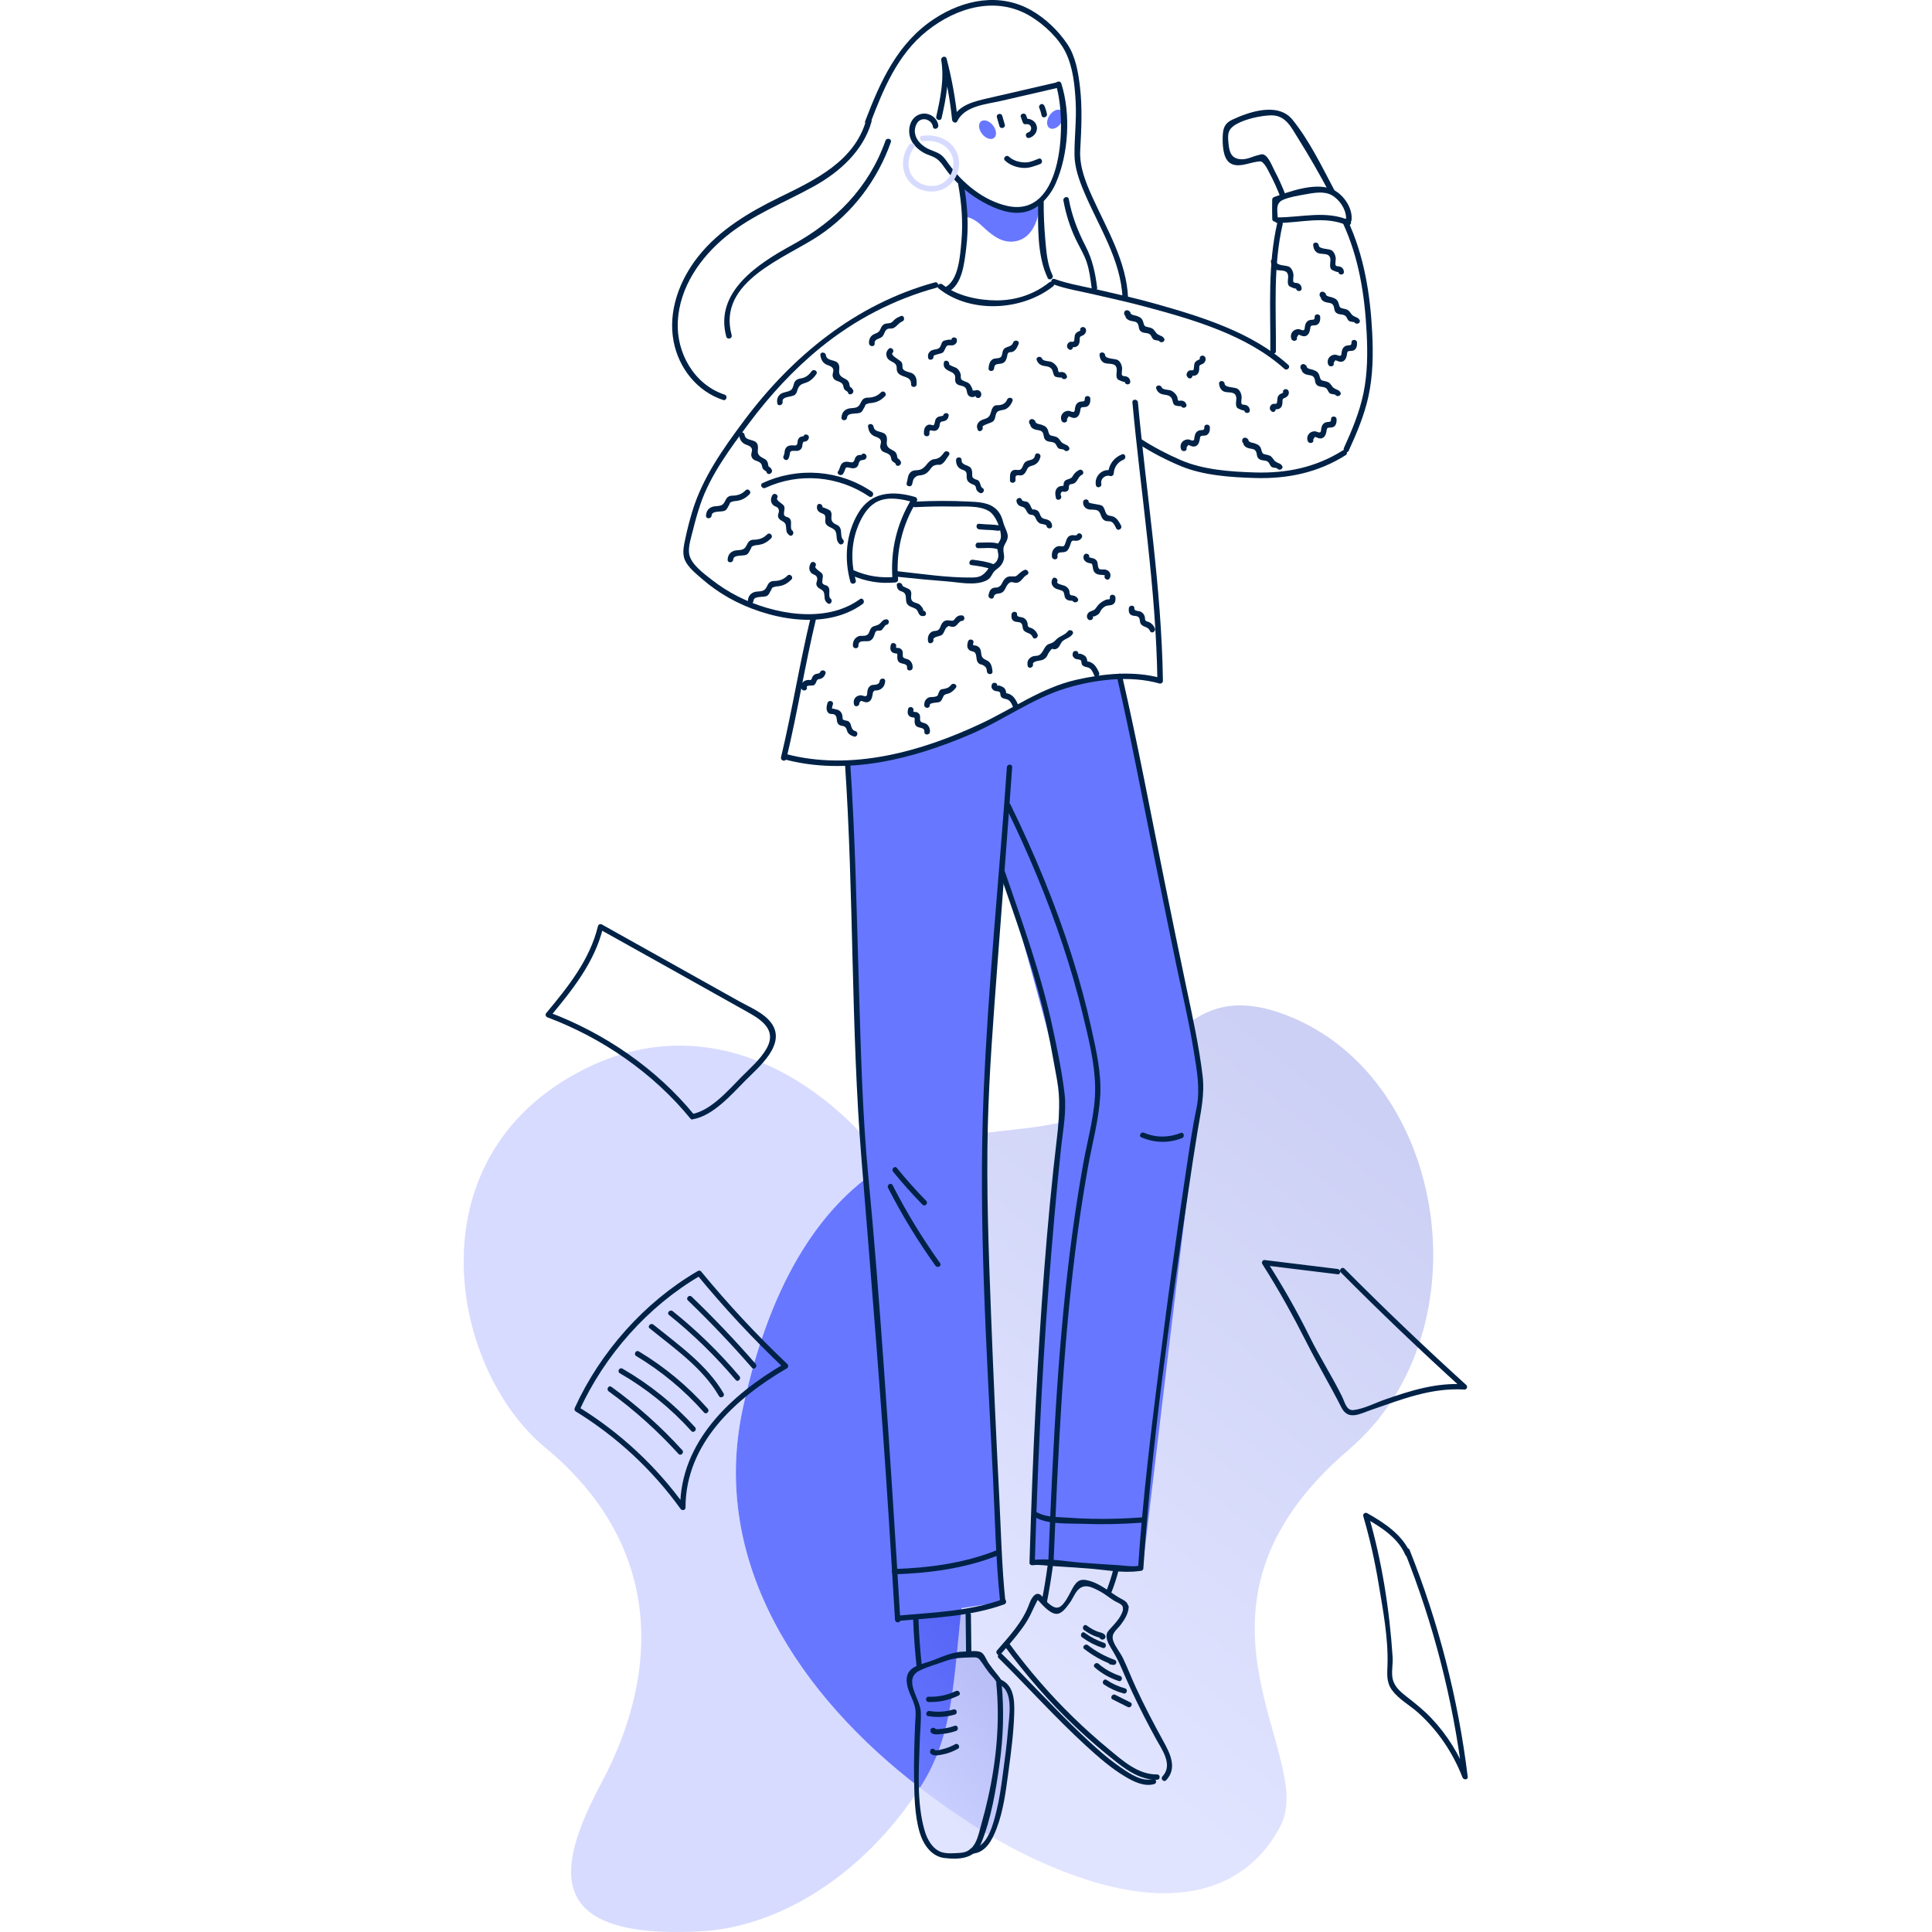 <svg width="300" height="300" viewBox="0 0 300 300" fill="none" xmlns="http://www.w3.org/2000/svg">
<path d="M84.663 224.778C69.584 212.335 63.56 178.605 91.932 165.441C108.308 157.841 125.57 164.849 137.763 180.751C128.039 186.581 119.75 198.184 115.333 218.774C110.204 242.662 124.299 263.407 142.845 277.604C133.766 291.578 120.599 299.28 108.759 299.899C84.519 301.16 86.158 290.376 93.39 276.844C102.975 258.894 102.426 239.436 84.663 224.778Z" fill="#D7DBFF"/>
<path opacity="0.2" d="M137.763 180.748C142.022 178.194 146.555 176.746 151.157 176.14C162.168 174.685 170.713 175.156 177.524 166.383C183.485 158.7 188.551 153.789 198.653 157.239C224.553 166.084 231.288 206.424 209.447 225.095C180.486 249.855 204.519 272.463 198.871 283.458C194.196 292.556 183.011 298.919 161.091 288.892C154.794 286.012 148.645 282.039 142.848 277.602C148.178 269.399 148.119 259.632 149.537 247.271C152.618 220.411 149.55 196.124 137.763 180.748Z" fill="url(#paint0_linear)"/>
<path d="M115.333 218.771C119.753 198.181 128.042 186.578 137.763 180.748C149.55 196.124 152.516 221.605 149.432 248.469C148.013 260.83 148.174 269.398 142.845 277.601C124.299 263.404 110.204 242.659 115.333 218.771Z" fill="#6877FF"/>
<path d="M131.617 118.34C131.617 118.34 143.793 118.778 154.87 111.431C163.82 105.496 173.844 105.107 173.844 105.107C173.844 105.107 186.425 165.123 186.576 167.433C186.727 169.748 185.773 174.929 185.352 177.901C184.512 183.833 177.382 243.756 177.382 243.756C177.382 243.756 160.917 242.788 160.644 242.808C160.37 242.824 161.256 204.36 162.444 195.4C163.633 186.437 164.742 172.15 164.482 168.204C164.222 164.257 155.574 134.621 155.601 135.029C155.627 135.438 152.615 168.576 152.898 185.367C153.181 202.158 155.699 248.736 155.699 248.736L139.731 251.152C139.731 251.152 133.743 178.836 133.799 175.551C133.865 172.269 131.617 118.34 131.617 118.34Z" fill="#6877FF"/>
<path opacity="0.2" d="M142.213 251.202L142.713 258.783C142.713 258.783 141.288 258.418 141.245 262.226C141.235 263.079 142.325 263.517 142.262 265.396C142.006 272.931 142.216 284.159 143.079 285.117C144.399 286.582 146.841 288.873 149.05 288.336C151.259 287.8 153.145 286.799 153.658 285.69C154.172 284.58 155.791 278.033 156.417 272.72C157.042 267.407 157.431 262.891 156.493 261.976C155.554 261.061 154.738 260.531 154.738 260.531L152.266 257.081L150.393 256.815L150.327 249.889L142.213 251.202Z" fill="url(#paint1_linear)"/>
<path d="M173.445 105.121C175.529 114.15 177.244 123.268 179.081 132.35C180.226 138.009 181.372 143.664 182.544 149.316C183.518 154.013 184.644 158.691 185.401 163.431C185.849 166.239 186.369 169.04 185.832 171.871C185.671 172.727 185.48 173.573 185.332 174.429C184.851 177.213 184.433 180.008 184.018 182.803C182.623 192.151 181.345 201.52 180.157 210.898C178.781 221.744 177.441 232.623 176.717 243.536C176.681 244.066 177.504 244.062 177.54 243.536C178.847 223.91 181.678 204.321 184.538 184.873C184.993 181.782 185.454 178.691 185.964 175.607C186.441 172.723 187.096 169.988 186.737 167.029C186.178 162.397 185.177 157.871 184.216 153.312C183.057 147.815 181.935 142.308 180.815 136.801C178.659 126.165 176.674 115.48 174.235 104.903C174.12 104.383 173.327 104.604 173.445 105.121Z" fill="#002247"/>
<path d="M155.248 135.569C157.638 142.515 160.14 149.434 161.914 156.571C162.819 160.208 163.438 163.898 164.116 167.581C164.686 170.676 164.498 173.47 164.133 176.575C162.503 190.301 161.552 204.163 160.831 217.965C160.4 226.188 160.11 234.42 159.86 242.65C159.85 242.946 160.13 243.081 160.38 243.048C161.312 242.916 162.381 243.107 163.316 243.167C165.16 243.279 167.003 243.413 168.846 243.542C171.388 243.72 174.298 244.315 176.839 243.957C177.362 243.884 177.138 243.091 176.622 243.163C175.69 243.295 174.62 243.104 173.685 243.045C171.842 242.933 169.999 242.798 168.155 242.67C165.614 242.492 162.704 241.896 160.163 242.255C160.337 242.386 160.508 242.518 160.683 242.653C161.111 228.456 161.717 214.268 162.809 200.107C163.376 192.773 163.988 185.436 164.775 178.122C165.068 175.399 165.63 172.605 165.308 169.863C164.906 166.456 164.192 163.006 163.471 159.655C161.693 151.353 158.8 143.367 156.042 135.355C155.87 134.855 155.074 135.066 155.248 135.569Z" fill="#002247"/>
<path d="M131.205 118.534C132.601 139.015 132.114 159.599 133.776 180.063C135.294 198.754 136.838 217.428 138.033 236.145C138.358 241.27 138.668 246.395 138.977 251.521C139.01 252.047 139.833 252.051 139.8 251.521C138.99 238.143 138.144 224.769 137.18 211.401C136.492 201.861 135.764 192.325 134.846 182.805C133.918 173.19 133.687 163.506 133.388 153.854C133.026 142.083 132.825 130.289 132.025 118.534C131.992 118.007 131.169 118.004 131.205 118.534Z" fill="#002247"/>
<path d="M156.351 119.13C155.169 136.01 153.438 152.887 152.734 169.797C151.911 189.59 153.201 209.508 154.182 229.275C154.498 235.678 154.616 242.153 155.281 248.532C155.337 249.052 156.16 249.059 156.104 248.532C155.555 243.269 155.443 237.929 155.173 232.646C154.689 223.159 154.254 213.666 153.892 204.172C153.517 194.383 153.145 184.577 153.389 174.777C153.593 166.544 154.244 158.338 154.853 150.128C155.62 139.796 156.447 129.463 157.171 119.127C157.214 118.6 156.391 118.603 156.351 119.13Z" fill="#002247"/>
<path d="M208.199 197.579C214.348 203.764 220.652 209.788 227.114 215.648C227.209 215.414 227.308 215.18 227.403 214.947C223.035 214.677 219.168 215.891 215.092 217.303C213.558 217.833 211.801 218.765 210.178 218.953C209.062 219.081 208.822 217.722 208.4 216.866C206.846 213.709 204.927 210.74 203.367 207.58C201.362 203.521 199.16 199.676 196.721 195.861C196.603 196.068 196.484 196.272 196.366 196.48C200.144 196.944 203.927 197.405 207.706 197.869C208.229 197.935 208.226 197.109 207.706 197.046C203.927 196.582 200.144 196.121 196.366 195.657C196.053 195.617 195.855 196.035 196.01 196.276C198.578 200.288 200.809 204.364 202.962 208.603C204.661 211.954 206.586 215.18 208.282 218.528C209.355 220.645 211.139 219.539 213.002 218.897C217.745 217.264 222.285 215.453 227.4 215.769C227.752 215.793 227.95 215.302 227.69 215.068C221.228 209.209 214.921 203.185 208.775 197C208.407 196.621 207.827 197.204 208.199 197.579Z" fill="#002247"/>
<path d="M218.085 240.879C222.574 252.12 225.609 263.888 227.087 275.903C227.357 275.867 227.627 275.831 227.897 275.794C226.607 272.456 224.731 269.398 222.262 266.795C221.067 265.534 219.73 264.474 218.364 263.411C217.324 262.598 216.373 261.768 216.198 260.356C216.077 259.375 216.31 258.338 216.248 257.344C215.761 249.892 214.582 242.38 212.482 235.207C212.281 235.362 212.08 235.516 211.876 235.671C214.302 237.037 217.09 238.759 218.213 241.438C218.414 241.919 219.21 241.708 219.006 241.221C217.788 238.314 214.938 236.451 212.291 234.96C211.985 234.789 211.583 235.075 211.685 235.424C212.683 238.831 213.463 242.291 214.046 245.793C214.727 249.875 215.58 254.326 215.451 258.473C215.405 259.951 215.244 261.205 216.162 262.456C217.202 263.865 218.884 264.767 220.175 265.919C223.262 268.681 225.609 272.157 227.101 276.015C227.252 276.407 227.97 276.403 227.91 275.906C226.423 263.816 223.401 251.979 218.878 240.665C218.687 240.174 217.89 240.385 218.085 240.879Z" fill="#002247"/>
<path d="M107.791 173.108C101.938 165.939 93.877 160.425 85.243 157.183C85.302 157.413 85.364 157.641 85.424 157.871C88.883 153.707 92.359 149.391 93.65 144.016C93.449 144.098 93.248 144.181 93.044 144.263C100.813 148.608 108.591 152.933 116.346 157.298C118.499 158.51 120.56 160.08 119.062 162.769C118.134 164.438 116.481 165.867 115.145 167.213C113.124 169.254 110.375 172.496 107.39 173C106.869 173.089 107.09 173.882 107.607 173.793C110.741 173.263 113.627 169.912 115.728 167.796C117.818 165.689 122.169 162.144 119.77 158.855C118.611 157.265 116.455 156.416 114.796 155.488C112.456 154.178 110.115 152.871 107.778 151.561C103.005 148.891 98.232 146.221 93.459 143.552C93.235 143.427 92.919 143.535 92.853 143.799C91.596 149.036 88.209 153.233 84.838 157.288C84.63 157.538 84.716 157.861 85.019 157.976C93.525 161.169 101.445 166.63 107.205 173.691C107.544 174.099 108.124 173.513 107.791 173.108Z" fill="#002247"/>
<path d="M155.4 256.854C156.503 255.573 157.645 254.312 158.642 252.943C159.13 252.275 159.577 251.584 159.953 250.846C160.097 250.563 161.118 248.341 161.174 248.417C161.477 248.845 162.191 248.433 161.885 248.002C160.983 246.728 160.153 248.114 159.834 249.016C158.83 251.847 156.746 254.036 154.821 256.271C154.475 256.669 155.054 257.255 155.4 256.854Z" fill="#002247"/>
<path d="M174.44 249.553C174.351 250.873 173.248 251.969 172.412 252.894C172.047 253.299 171.823 253.51 171.826 254.089C171.829 254.866 172.376 255.663 172.754 256.298C173.278 257.173 173.725 258.036 174.127 258.977C175.213 261.519 176.375 264.024 177.633 266.483C178.235 267.658 178.854 268.823 179.489 269.982C180.421 271.683 182.198 274.047 180.503 275.844C180.141 276.229 180.72 276.812 181.086 276.427C182.85 274.554 181.695 272.273 180.635 270.357C179.111 267.595 177.656 264.797 176.332 261.933C175.658 260.468 175.078 258.954 174.387 257.503C173.956 256.594 173.222 255.784 172.883 254.84C172.445 253.618 173.396 253.138 174.074 252.226C174.67 251.426 175.194 250.567 175.263 249.556C175.299 249.023 174.476 249.026 174.44 249.553Z" fill="#002247"/>
<path d="M161.062 248.329C161.713 249.036 162.902 250.498 163.965 250.597C164.88 250.679 165.621 249.537 166.091 248.918C166.532 248.335 166.802 247.588 167.257 247.035C168.277 245.797 169.462 246.406 170.697 247.045C171.539 247.483 172.231 248.075 173.024 248.575C173.439 248.835 174.406 249.082 174.36 249.718C174.321 250.248 175.144 250.244 175.183 249.718C175.259 248.661 174.429 248.483 173.669 248.016C172.082 247.041 170.611 245.731 168.715 245.363C167.441 245.116 166.983 245.827 166.417 246.864C165.999 247.627 165.255 249.283 164.396 249.589C163.445 249.932 162.21 248.355 161.648 247.746C161.282 247.357 160.703 247.94 161.062 248.329Z" fill="#002247"/>
<path d="M155.064 257.463C159.623 261.96 163.899 266.749 168.626 271.075C170.535 272.822 172.527 274.58 174.765 275.9C176.066 276.667 177.688 277.477 179.232 277.029C179.739 276.881 179.525 276.088 179.015 276.236C177.323 276.726 175.417 275.397 174.097 274.498C171.875 272.98 169.87 271.144 167.922 269.297C163.698 265.288 159.788 260.972 155.643 256.884C155.268 256.509 154.686 257.091 155.064 257.463Z" fill="#002247"/>
<path d="M155.979 255.584C159.271 260.083 162.938 264.294 166.99 268.128C169.034 270.064 171.171 271.911 173.393 273.639C175.259 275.094 177.224 276.381 179.673 276.358C180.203 276.351 180.203 275.528 179.673 275.535C176.691 275.564 174.327 273.385 172.158 271.598C170.285 270.051 168.475 268.431 166.733 266.739C163.063 263.174 159.712 259.297 156.694 255.169C156.381 254.744 155.667 255.156 155.979 255.584Z" fill="#002247"/>
<path d="M168.333 253.111C168.768 253.43 169.222 253.707 169.712 253.931C170.16 254.135 170.637 254.247 171.088 254.438C171.006 254.375 170.924 254.313 170.842 254.25C170.861 254.283 170.881 254.316 170.901 254.349C170.924 254.184 170.944 254.016 170.967 253.852C170.95 253.868 170.937 253.881 170.921 253.898C171.056 253.862 171.187 253.829 171.322 253.793C171.299 253.786 171.276 253.783 171.253 253.776C171.355 253.908 171.454 254.039 171.556 254.174C171.556 254.158 171.556 254.145 171.559 254.128C171.579 253.598 170.756 253.598 170.736 254.128C170.736 254.145 170.736 254.158 170.733 254.174C170.726 254.346 170.865 254.533 171.036 254.573C171.246 254.619 171.395 254.592 171.549 254.438C171.678 254.309 171.707 254.095 171.615 253.941C171.362 253.519 170.766 253.493 170.341 253.318C169.772 253.088 169.245 252.772 168.751 252.41C168.323 252.087 167.912 252.802 168.333 253.111Z" fill="#002247"/>
<path d="M168.024 254.244C169.002 254.961 170.071 255.508 171.22 255.89C171.724 256.057 171.941 255.261 171.437 255.096C170.351 254.734 169.357 254.214 168.435 253.536C168.014 253.22 167.603 253.934 168.024 254.244Z" fill="#002247"/>
<path d="M168.36 256.051C169.726 257.115 171.21 257.937 172.836 258.523C172.909 258.26 172.981 257.993 173.054 257.73C172.919 257.707 172.787 257.684 172.652 257.664C172.135 257.579 171.911 258.372 172.435 258.458C172.57 258.481 172.701 258.504 172.836 258.523C173.356 258.609 173.561 257.911 173.054 257.73C171.566 257.194 170.187 256.44 168.939 255.469C168.531 255.146 167.945 255.725 168.36 256.051Z" fill="#002247"/>
<path d="M169.999 258.928C171.095 259.873 172.333 260.574 173.709 261.025C174.212 261.19 174.43 260.396 173.926 260.232C172.685 259.827 171.569 259.198 170.578 258.346C170.183 258.003 169.597 258.583 169.999 258.928Z" fill="#002247"/>
<path d="M171.431 261.575C172.365 262.2 173.386 262.661 174.469 262.957C174.979 263.099 175.2 262.305 174.686 262.164C173.662 261.884 172.724 261.453 171.842 260.864C171.404 260.567 170.989 261.282 171.431 261.575Z" fill="#002247"/>
<path d="M172.767 263.886C173.551 264.277 174.331 264.669 175.114 265.061C175.585 265.298 176.003 264.587 175.529 264.35C174.746 263.958 173.965 263.566 173.182 263.175C172.711 262.941 172.293 263.649 172.767 263.886Z" fill="#002247"/>
<path d="M177.26 235.621C174.66 235.812 172.053 235.895 169.442 235.835C168.139 235.806 166.835 235.743 165.535 235.648C164.113 235.542 162.408 235.595 161.144 234.887C160.68 234.627 160.265 235.338 160.729 235.598C162.803 236.76 165.831 236.527 168.139 236.619C171.18 236.737 174.222 236.668 177.26 236.444C177.784 236.405 177.79 235.582 177.26 235.621Z" fill="#002247"/>
<path d="M156.19 125.329C159.584 132.264 162.586 139.391 165.022 146.722C166.2 150.267 167.247 153.858 168.123 157.489C169.008 161.153 169.996 165.021 170.051 168.806C170.111 172.74 168.929 176.677 168.234 180.525C167.546 184.34 166.954 188.171 166.44 192.016C165.397 199.847 164.683 207.718 164.146 215.598C163.537 224.555 163.159 233.525 162.78 242.495C162.757 243.025 163.58 243.025 163.603 242.495C164.288 226.277 164.976 210.035 167.013 193.919C167.543 189.722 168.172 185.538 168.913 181.374C169.564 177.707 170.595 174.027 170.835 170.304C171.069 166.722 170.216 163.078 169.449 159.599C168.629 155.866 167.622 152.176 166.47 148.532C163.906 140.425 160.634 132.551 156.898 124.914C156.667 124.437 155.96 124.855 156.19 125.329Z" fill="#002247"/>
<path d="M183.327 175.929C181.464 176.666 179.502 176.683 177.645 175.896C177.165 175.692 176.744 176.4 177.231 176.607C179.285 177.479 181.461 177.548 183.548 176.722C184.035 176.528 183.821 175.735 183.327 175.929Z" fill="#002247"/>
<path d="M172.882 243.683C172.593 244.822 172.23 245.931 171.796 247.024C171.598 247.515 172.395 247.728 172.589 247.241C173.024 246.152 173.386 245.039 173.676 243.9C173.807 243.387 173.014 243.169 172.882 243.683Z" fill="#002247"/>
<path d="M162.678 243.081C162.424 244.95 162.118 246.81 161.756 248.66C161.654 249.177 162.447 249.398 162.549 248.877C162.908 247.024 163.218 245.168 163.471 243.298C163.54 242.781 162.747 242.557 162.678 243.081Z" fill="#002247"/>
<path d="M108.341 197.371C100.082 202.181 93.215 209.92 89.255 218.606C89.16 218.814 89.199 219.044 89.403 219.169C95.779 223.096 101.303 228.218 105.678 234.298C105.905 234.614 106.445 234.525 106.445 234.091C106.448 224.153 114.233 217.105 122.192 212.471C122.416 212.339 122.469 212.007 122.275 211.825C117.512 207.309 113.041 202.51 108.874 197.441C108.538 197.032 107.959 197.615 108.291 198.023C112.459 203.092 116.932 207.892 121.692 212.408C121.718 212.194 121.748 211.977 121.774 211.763C113.558 216.549 105.622 223.86 105.618 234.094C105.875 234.025 106.129 233.956 106.385 233.887C101.925 227.688 96.316 222.464 89.815 218.462C89.864 218.649 89.914 218.837 89.963 219.025C93.867 210.459 100.605 202.829 108.752 198.086C109.213 197.816 108.798 197.105 108.341 197.371Z" fill="#002247"/>
<path d="M117.344 211.799C114.187 208.168 110.872 204.682 107.402 201.344C107.021 200.976 106.438 201.558 106.82 201.927C110.286 205.265 113.601 208.751 116.761 212.381C117.11 212.783 117.689 212.197 117.344 211.799Z" fill="#002247"/>
<path d="M114.819 213.696C111.698 209.996 108.239 206.625 104.463 203.6C104.055 203.271 103.469 203.85 103.88 204.182C107.656 207.211 111.115 210.582 114.236 214.278C114.578 214.683 115.158 214.101 114.819 213.696Z" fill="#002247"/>
<path d="M112.356 216.361C109.769 211.907 105.391 208.872 101.464 205.689C101.056 205.357 100.47 205.936 100.881 206.272C104.746 209.409 109.098 212.395 111.645 216.779C111.912 217.234 112.623 216.819 112.356 216.361Z" fill="#002247"/>
<path d="M109.904 218.745C106.803 215.239 103.215 212.26 99.203 209.85C98.748 209.577 98.334 210.288 98.788 210.561C102.741 212.935 106.267 215.871 109.322 219.327C109.674 219.722 110.256 219.14 109.904 218.745Z" fill="#002247"/>
<path d="M107.929 221.622C104.66 218.008 100.878 214.96 96.658 212.524C96.197 212.257 95.782 212.968 96.243 213.235C100.404 215.634 104.127 218.64 107.346 222.205C107.705 222.6 108.284 222.017 107.929 221.622Z" fill="#002247"/>
<path d="M105.941 225.177C102.616 221.52 98.939 218.242 94.936 215.345C94.505 215.035 94.097 215.746 94.522 216.056C98.469 218.91 102.083 222.156 105.358 225.76C105.717 226.152 106.296 225.569 105.941 225.177Z" fill="#002247"/>
<path d="M155.732 248.318C150.647 250.172 145.047 250.373 139.708 250.85C139.185 250.896 139.181 251.719 139.708 251.673C145.11 251.192 150.808 250.988 155.953 249.115C156.443 248.931 156.233 248.134 155.732 248.318Z" fill="#002247"/>
<path d="M154.689 240.75C149.751 242.725 144.191 243.466 138.905 243.634C138.378 243.65 138.375 244.473 138.905 244.456C144.257 244.289 149.912 243.541 154.909 241.543C155.393 241.349 155.179 240.552 154.689 240.75Z" fill="#002247"/>
<path d="M138.681 181.94C140.123 183.714 141.643 185.419 143.243 187.055C143.615 187.434 144.195 186.851 143.826 186.472C142.226 184.836 140.705 183.131 139.264 181.357C138.928 180.949 138.352 181.535 138.681 181.94Z" fill="#002247"/>
<path d="M137.894 184.448C140.047 188.664 142.506 192.7 145.264 196.548C145.571 196.976 146.285 196.565 145.975 196.133C143.217 192.285 140.758 188.25 138.605 184.033C138.365 183.559 137.654 183.977 137.894 184.448Z" fill="#002247"/>
<path d="M155.633 261.228C155.452 260.711 155.1 260.323 154.761 259.901C154.313 259.345 153.876 258.792 153.474 258.203C153.151 257.726 152.911 256.959 152.444 256.629C151.828 256.198 150.357 256.445 149.659 256.458C148.062 256.485 146.578 257.13 145.12 257.716C143.003 258.568 140.383 258.624 140.834 261.501C141.057 262.926 142.015 264.154 142.157 265.589C142.226 266.284 142.124 267.028 142.098 267.723C141.986 270.484 141.894 273.246 141.936 276.011C141.979 278.799 142.012 281.838 142.805 284.534C143.345 286.37 144.613 288.28 146.663 288.513C148.954 288.777 151.354 288.638 152.332 286.275C153.889 282.506 154.623 278.069 155.192 274.049C155.785 269.852 155.943 265.619 155.525 261.399C155.472 260.876 154.649 260.872 154.702 261.399C155.294 267.354 154.725 273.345 153.421 279.175C153.115 280.537 152.773 281.89 152.391 283.233C151.858 285.123 151.519 287.555 149.126 287.71C148.24 287.766 147.025 287.885 146.17 287.588C144.794 287.108 143.981 285.626 143.595 284.316C142.302 279.915 142.677 274.77 142.825 270.241C142.871 268.776 143.039 267.275 142.983 265.807C142.901 263.756 140.1 260.721 142.835 259.388C144.04 258.802 145.528 258.39 146.798 257.93C148.253 257.4 149.458 257.403 150.976 257.354C151.868 257.324 151.96 257.446 152.48 258.19C152.832 258.693 153.165 259.207 153.54 259.694C153.958 260.237 154.603 260.787 154.833 261.445C155.011 261.946 155.808 261.732 155.633 261.228Z" fill="#002247"/>
<path d="M141.795 251.518C141.891 253.931 142.065 256.334 142.322 258.737C142.378 259.257 143.201 259.263 143.145 258.737C142.888 256.337 142.713 253.931 142.618 251.518C142.598 250.988 141.775 250.985 141.795 251.518Z" fill="#002247"/>
<path d="M149.942 250.747C149.965 252.795 149.992 254.845 150.015 256.893C150.021 257.423 150.844 257.423 150.838 256.893C150.814 254.845 150.788 252.795 150.765 250.747C150.759 250.217 149.936 250.217 149.942 250.747Z" fill="#002247"/>
<path d="M148.424 262.581C147.088 263.227 145.676 263.513 144.195 263.464C143.665 263.447 143.665 264.27 144.195 264.287C145.821 264.339 147.374 264 148.839 263.292C149.317 263.062 148.902 262.351 148.424 262.581Z" fill="#002247"/>
<path d="M148.059 265.438C146.838 265.803 145.6 265.892 144.34 265.682C143.823 265.593 143.599 266.386 144.122 266.475C145.528 266.712 146.91 266.643 148.28 266.231C148.783 266.08 148.569 265.287 148.059 265.438Z" fill="#002247"/>
<path d="M148.237 267.983C147.724 268.164 147.2 268.305 146.66 268.381C146.361 268.424 145.35 268.621 145.09 268.427C145.153 268.582 145.215 268.737 145.278 268.891C145.281 268.865 145.288 268.839 145.291 268.812C145.195 268.908 145.1 269.003 145.005 269.099C145.028 269.095 145.047 269.092 145.07 269.089C145.59 269 145.37 268.207 144.853 268.296C144.83 268.299 144.81 268.302 144.787 268.305C144.662 268.328 144.521 268.467 144.501 268.592C144.498 268.618 144.491 268.644 144.488 268.671C144.455 268.872 144.517 269.016 144.675 269.135C145.077 269.434 145.897 269.283 146.357 269.24C147.078 269.171 147.776 269.013 148.458 268.776C148.951 268.605 148.737 267.808 148.237 267.983Z" fill="#002247"/>
<path d="M148.316 270.843C147.816 271.123 147.299 271.35 146.749 271.501C146.486 271.574 145.347 271.933 145.123 271.742C145.159 271.877 145.192 272.008 145.228 272.143C145.235 272.114 145.241 272.081 145.248 272.051C145.353 271.534 144.56 271.314 144.455 271.834C144.448 271.864 144.442 271.896 144.435 271.926C144.405 272.064 144.425 272.229 144.54 272.328C145.024 272.739 145.758 272.545 146.338 272.44C147.187 272.288 147.983 271.972 148.734 271.554C149.195 271.297 148.78 270.586 148.316 270.843Z" fill="#002247"/>
<path d="M155.15 261.58C157.477 262.548 156.674 266.686 156.522 268.595C156.338 270.932 156.022 273.259 155.706 275.583C155.449 277.463 155.193 279.349 154.735 281.192C154.261 283.111 153.389 286.913 150.897 287.019C150.37 287.042 150.367 287.865 150.897 287.842C153.04 287.753 154.05 285.758 154.735 283.974C155.818 281.156 156.183 278.131 156.585 275.158C156.996 272.12 157.401 269.072 157.49 266.004C157.546 264.042 157.444 261.652 155.364 260.79C154.88 260.583 154.669 261.379 155.15 261.58Z" fill="#002247"/>
<path d="M145.166 43.848C132.927 47.192 123.062 55.257 115.556 65.287C112.321 69.612 109.065 74.211 107.495 79.425C107.093 80.762 106.738 82.115 106.451 83.481C106.218 84.606 105.875 85.864 106.353 86.966C106.843 88.102 108.061 89.063 108.963 89.853C110.247 90.976 111.646 91.973 113.134 92.813C118.996 96.124 128.085 98.066 133.957 93.781C134.402 93.455 133.97 92.707 133.523 93.037C128.187 96.931 119.977 95.377 114.5 92.569C113.107 91.855 111.781 91.012 110.55 90.048C109.312 89.08 107.212 87.576 107.001 85.943C106.856 84.801 107.337 83.402 107.607 82.299C107.933 80.969 108.305 79.649 108.742 78.352C110.28 73.776 113.436 69.56 116.304 65.722C119.536 61.396 123.22 57.384 127.413 53.973C132.713 49.664 138.803 46.481 145.396 44.681C145.929 44.536 145.702 43.703 145.166 43.848Z" fill="#002247"/>
<path d="M132.209 89.33C134.402 90.288 136.64 90.673 139.027 90.443C139.244 90.423 139.481 90.261 139.458 90.011C139.086 85.689 140.08 81.499 142.365 77.809C142.513 77.569 142.368 77.252 142.108 77.174C138.642 76.16 135.287 76.331 133.286 79.639C131.354 82.835 131.044 86.789 132.048 90.337C132.2 90.871 133.032 90.643 132.881 90.107C132.022 87.065 132.18 83.826 133.559 80.956C134.175 79.672 135.027 78.421 136.367 77.825C138.056 77.075 140.179 77.509 141.877 78.006C141.792 77.796 141.706 77.585 141.621 77.371C139.264 81.18 138.214 85.548 138.595 90.008C138.74 89.863 138.882 89.722 139.027 89.577C136.808 89.791 134.688 89.478 132.647 88.583C132.14 88.362 131.703 89.106 132.209 89.33Z" fill="#002247"/>
<path d="M135.396 76.357C130.376 72.947 123.907 72.46 118.413 75.014C117.91 75.248 118.348 75.992 118.848 75.758C124.072 73.332 130.205 73.872 134.958 77.101C135.419 77.417 135.853 76.67 135.396 76.357Z" fill="#002247"/>
<path d="M142.108 78.753C144.063 78.654 146.018 78.612 147.974 78.654C149.718 78.691 152.006 78.447 153.547 79.356C154.593 79.974 155.449 82.081 155.42 83.342C155.403 84.086 154.88 84.191 154.867 84.971C154.853 85.702 155.235 86.206 154.853 86.969C154.541 87.595 154.109 87.591 153.668 88.01C153.487 88.181 153.445 88.368 153.306 88.54C152.566 89.451 152.075 89.665 150.9 89.678C147.095 89.718 143.158 89.109 139.379 88.701C138.826 88.642 138.832 89.504 139.379 89.563C141.966 89.843 144.557 90.087 147.151 90.287C148.935 90.426 151.229 90.946 152.964 90.228C153.412 90.044 153.698 89.827 153.942 89.402C154.333 88.727 154.31 88.721 154.936 88.257C155.314 87.973 155.568 87.657 155.755 87.22C156.111 86.383 155.762 85.975 155.815 85.202C155.867 84.382 156.73 83.928 156.414 82.812C156.236 82.183 155.92 81.696 155.762 81.038C155.601 80.36 155.311 79.724 154.83 79.211C153.655 77.953 151.851 77.953 150.252 77.874C147.536 77.739 144.82 77.756 142.104 77.894C141.555 77.92 141.551 78.783 142.108 78.753Z" fill="#002247"/>
<path d="M152.042 82.197C153.01 82.305 153.991 82.263 154.952 82.411C155.495 82.496 155.729 81.663 155.183 81.578C154.142 81.417 153.089 81.45 152.042 81.334C151.493 81.272 151.496 82.134 152.042 82.197Z" fill="#002247"/>
<path d="M151.901 85.123C152.895 85.143 153.922 84.968 154.886 85.268C155.416 85.432 155.647 84.6 155.117 84.435C154.07 84.109 152.977 84.28 151.901 84.257C151.344 84.247 151.344 85.11 151.901 85.123Z" fill="#002247"/>
<path d="M150.831 87.747C151.904 87.898 152.97 88.017 153.988 88.422C154.504 88.626 154.728 87.793 154.218 87.589C153.201 87.184 152.138 87.066 151.061 86.914C150.518 86.838 150.281 87.668 150.831 87.747Z" fill="#002247"/>
<path d="M149.751 33.647C149.751 33.647 150.894 33.634 152.237 34.861C153.58 36.086 155.176 37.689 157.29 37.511C161.352 37.172 161.496 31.477 161.496 31.477C161.496 31.477 158.929 32.883 155.996 32.083C152.273 31.069 149.225 28.317 149.225 28.317L149.751 33.647Z" fill="#6877FF"/>
<path d="M154.357 21.419C154.822 21.051 154.744 20.178 154.184 19.47C153.624 18.761 152.793 18.485 152.328 18.852C151.863 19.22 151.94 20.092 152.501 20.801C153.061 21.51 153.892 21.786 154.357 21.419Z" fill="#6877FF"/>
<path d="M164.759 19.107C165.257 18.353 165.261 17.477 164.766 17.15C164.272 16.823 163.467 17.169 162.969 17.923C162.47 18.676 162.467 19.552 162.961 19.879C163.455 20.206 164.26 19.86 164.759 19.107Z" fill="#6877FF"/>
<path d="M163.968 13.188C165.634 18.445 165.282 33.956 156.414 31.974C152.714 31.148 149.472 28.445 147.292 25.437C146.927 24.93 146.588 24.383 146.071 24.015C145.393 23.528 144.534 23.373 143.82 22.948C142.941 22.422 142.2 21.648 142.065 20.605C141.986 19.982 142.246 18.998 142.865 18.666C143.695 18.221 144.735 18.801 144.866 19.689C144.949 20.236 145.778 20.005 145.699 19.459C145.502 18.116 144.024 17.296 142.75 17.777C141.236 18.346 140.854 20.282 141.44 21.648C141.818 22.534 142.569 23.215 143.385 23.695C143.955 24.031 144.61 24.169 145.179 24.489C146.094 25.006 146.545 25.921 147.171 26.717C148.672 28.633 150.558 30.236 152.691 31.405C154.61 32.458 156.983 33.416 159.212 32.903C161.381 32.402 163.086 30.411 163.945 28.449C165.94 23.896 166.296 17.685 164.801 12.964C164.633 12.431 163.801 12.655 163.968 13.188Z" fill="#002247"/>
<path d="M146.213 18.326C146.901 15.271 147.493 12.24 146.99 9.109C146.713 9.185 146.433 9.261 146.157 9.34C146.957 12.388 147.523 15.472 147.842 18.606C147.882 18.985 148.445 19.251 148.645 18.823C149.778 16.437 153.162 16.193 155.44 15.67C158.353 14.998 161.269 14.327 164.183 13.655C164.722 13.53 164.495 12.697 163.952 12.822C160.413 13.639 156.875 14.452 153.336 15.271C151.256 15.752 148.899 16.285 147.902 18.392C148.168 18.465 148.438 18.537 148.705 18.609C148.376 15.397 147.809 12.233 146.99 9.113C146.845 8.563 146.071 8.807 146.157 9.343C146.638 12.306 146.032 15.212 145.38 18.102C145.258 18.639 146.091 18.869 146.213 18.326Z" fill="#002247"/>
<path d="M175.167 46.267C174.927 40.632 171.931 35.694 169.66 30.687C168.606 28.366 167.593 25.898 167.737 23.3C167.918 20.022 168.08 16.779 167.698 13.504C167.435 11.249 167.023 8.761 165.726 6.835C164.321 4.751 162.326 2.836 160.133 1.595C155.242 -1.177 149.669 -0.071 145.136 2.882C139.392 6.624 136.716 12.606 134.352 18.794C134.155 19.314 134.988 19.538 135.185 19.024C137.203 13.738 139.409 8.409 143.961 4.788C148.563 1.127 154.765 -0.693 160.084 2.569C162.181 3.856 164.409 5.94 165.496 8.175C166.628 10.512 166.891 13.297 167.03 15.848C167.178 18.587 166.829 21.279 166.845 24.005C166.859 25.996 167.556 27.942 168.317 29.756C170.565 35.131 174.048 40.279 174.304 46.267C174.327 46.82 175.193 46.823 175.167 46.267Z" fill="#002247"/>
<path d="M148.794 28.663C149.327 31.596 149.554 34.568 149.281 37.544C149.09 39.631 148.863 43.62 146.703 44.628C146.2 44.861 146.638 45.605 147.138 45.372C149.435 44.302 149.735 40.819 150.021 38.637C150.466 35.23 150.239 31.806 149.626 28.436C149.524 27.889 148.695 28.12 148.794 28.663Z" fill="#002247"/>
<path d="M156.059 24.936C156.753 25.595 157.75 25.97 158.692 26.062C159.752 26.164 160.552 25.825 161.51 25.476C162.026 25.289 161.803 24.453 161.279 24.644C160.624 24.881 160.078 25.183 159.354 25.216C158.429 25.256 157.359 24.979 156.668 24.328C156.266 23.942 155.654 24.555 156.059 24.936Z" fill="#002247"/>
<path d="M141.209 22.438C139.85 24.202 139.824 26.872 141.469 28.488C142.961 29.953 145.528 30.183 147.207 28.913C148.78 27.718 149.396 25.384 148.537 23.59C147.572 21.572 145.271 20.779 143.168 21.091C142.622 21.174 142.852 22.006 143.398 21.924C145.081 21.674 146.947 22.336 147.727 23.929C148.471 25.446 147.902 27.474 146.46 28.383C145.127 29.222 143.201 28.968 142.082 27.876C140.689 26.516 140.837 24.327 141.957 22.872C142.292 22.434 141.545 22.003 141.209 22.438Z" fill="#D7DBFF"/>
<path d="M154.798 18.218C154.93 18.669 155.058 19.124 155.19 19.575C155.344 20.108 156.177 19.881 156.022 19.344C155.891 18.893 155.762 18.439 155.631 17.988C155.476 17.458 154.643 17.682 154.798 18.218Z" fill="#002247"/>
<path d="M158.517 18.165C158.613 18.438 158.708 18.715 158.804 18.988C158.886 19.225 159.09 19.33 159.334 19.291C160.209 19.139 160.427 20.341 159.6 20.584C159.07 20.742 159.294 21.575 159.831 21.417C160.608 21.187 161.187 20.394 160.98 19.567C160.769 18.728 159.91 18.32 159.107 18.458C159.284 18.56 159.462 18.659 159.637 18.761C159.541 18.488 159.446 18.211 159.35 17.938C159.169 17.411 158.333 17.638 158.517 18.165Z" fill="#002247"/>
<path d="M161.365 16.704C161.526 17.096 161.651 17.497 161.734 17.912C161.842 18.455 162.675 18.225 162.567 17.681C162.484 17.267 162.359 16.865 162.198 16.473C162.109 16.259 161.912 16.105 161.668 16.171C161.464 16.227 161.276 16.487 161.365 16.704Z" fill="#002247"/>
<path d="M161.206 31.293C161.177 35.049 161.019 39.693 162.684 43.166C162.925 43.666 163.669 43.229 163.428 42.732C162.595 40.997 162.467 38.966 162.302 37.086C162.135 35.154 162.052 33.235 162.065 31.296C162.075 30.736 161.21 30.736 161.206 31.293Z" fill="#002247"/>
<path d="M134.484 18.706C132.683 25.009 126.6 27.926 121.182 30.566C116.442 32.877 111.735 35.635 108.413 39.832C105.513 43.496 103.69 48.338 104.602 53.039C105.401 57.17 108.249 60.781 112.284 62.111C112.814 62.285 113.042 61.452 112.515 61.278C107.781 59.718 105 54.783 105.247 49.931C105.517 44.595 108.752 39.96 112.782 36.675C116.919 33.304 121.85 31.455 126.462 28.884C130.406 26.685 134.04 23.41 135.32 18.936C135.468 18.399 134.635 18.169 134.484 18.706Z" fill="#002247"/>
<path d="M175.838 62.482C177.171 76.863 179.508 91.252 179.719 105.712C179.9 105.574 180.085 105.436 180.266 105.298C176.078 104.103 171.256 104.61 167.066 105.571C161.756 106.792 157.24 110.048 152.368 112.339C143.115 116.694 132.163 119.785 122.015 117.072C121.478 116.927 121.248 117.76 121.784 117.905C131.465 120.496 141.699 117.882 150.676 114.034C155.719 111.871 160.347 108.425 165.617 106.841C170.055 105.508 175.516 104.84 180.032 106.13C180.299 106.206 180.582 105.992 180.578 105.716C180.368 91.252 178.03 76.867 176.697 62.485C176.651 61.932 175.789 61.925 175.838 62.482Z" fill="#002247"/>
<path d="M145.729 44.776C150.67 48.749 158.724 48.275 163.534 44.454C163.968 44.108 163.353 43.502 162.925 43.845C160.584 45.704 157.753 46.643 154.771 46.646C151.963 46.649 148.566 45.955 146.341 44.167C145.91 43.822 145.297 44.431 145.729 44.776Z" fill="#002247"/>
<path d="M125.883 95.848C124.148 103.047 123.009 110.377 121.278 117.58C121.149 118.12 121.979 118.35 122.11 117.81C123.845 110.611 124.984 103.28 126.715 96.078C126.847 95.538 126.014 95.308 125.883 95.848Z" fill="#002247"/>
<path d="M163.531 44.147C165.565 44.881 167.793 45.237 169.894 45.724C172.603 46.35 175.322 46.945 178.008 47.67C185.368 49.651 193.643 52.054 199.434 57.268C199.845 57.64 200.457 57.031 200.043 56.659C194.417 51.597 186.556 49.181 179.423 47.169C176.549 46.359 173.633 45.708 170.723 45.036C168.422 44.503 165.98 44.124 163.754 43.321C163.238 43.127 163.01 43.96 163.531 44.147Z" fill="#002247"/>
<path d="M176.786 68.934C178.827 70.264 181.079 71.426 183.324 72.364C186.816 73.826 191.076 74.112 194.832 74.224C199.918 74.379 204.641 73.404 208.957 70.676C209.424 70.379 208.993 69.632 208.522 69.932C204.332 72.582 199.776 73.513 194.832 73.362C191.04 73.246 186.823 72.954 183.311 71.426C181.227 70.518 179.13 69.431 177.224 68.19C176.757 67.884 176.322 68.632 176.786 68.934Z" fill="#002247"/>
<path d="M209.427 69.987C210.675 67.258 211.85 64.484 212.492 61.541C213.2 58.288 213.242 54.957 213.075 51.646C212.765 45.618 211.817 39.713 209.263 34.203C209.029 33.699 208.285 34.137 208.519 34.637C211.004 40.003 211.909 45.773 212.212 51.646C212.377 54.802 212.357 57.992 211.708 61.1C211.093 64.046 209.931 66.824 208.687 69.549C208.453 70.053 209.197 70.491 209.427 69.987Z" fill="#002247"/>
<path d="M198.123 54.523C198.166 47.9 197.669 41.326 199.173 34.818C199.298 34.278 198.466 34.048 198.341 34.588C196.82 41.175 197.3 47.821 197.258 54.523C197.258 55.079 198.12 55.079 198.123 54.523Z" fill="#002247"/>
<path d="M198.36 34.62C201.948 34.617 205.708 33.455 209.138 34.979C209.641 35.203 210.079 34.459 209.572 34.235C205.951 32.626 202.153 33.755 198.36 33.758C197.804 33.758 197.804 34.62 198.36 34.62Z" fill="#002247"/>
<path d="M198.413 34.002C198.38 32.758 197.989 31.556 199.259 31.016C200.263 30.588 201.488 30.394 202.554 30.203C203.884 29.966 205.599 29.601 206.843 30.338C208.094 31.079 209.161 32.721 209.006 34.176C208.947 34.729 209.813 34.723 209.868 34.176C210.082 32.172 208.41 29.858 206.501 29.248C203.904 28.419 200.293 29.716 197.863 30.585C197.679 30.651 197.551 30.799 197.547 31C197.524 32 197.528 33.001 197.554 34.002C197.564 34.555 198.43 34.558 198.413 34.002Z" fill="#002247"/>
<path d="M207.192 29.516C205.257 25.858 203.301 21.797 200.684 18.574C198.472 15.848 194.022 17.323 191.323 18.597C190.174 19.14 189.911 19.9 189.865 21.135C189.822 22.317 189.855 24.476 190.934 25.273C192.123 26.145 193.844 25.309 195.095 25.128C195.79 25.026 195.885 24.937 196.425 25.641C196.715 26.02 196.922 26.491 197.146 26.909C197.771 28.077 198.311 29.285 198.792 30.523C198.989 31.036 199.825 30.813 199.625 30.293C199.118 28.986 198.555 27.709 197.893 26.474C197.531 25.802 197.001 24.285 196.201 23.995C195.898 23.887 195.691 24.018 195.411 24.078C194.473 24.285 193.703 24.792 192.682 24.729C191.175 24.64 190.885 23.584 190.76 22.28C190.618 20.806 190.599 20.006 192.165 19.18C193.558 18.445 195.714 17.971 197.274 17.912C199.621 17.827 200.484 19.749 201.563 21.471C203.298 24.236 204.918 27.067 206.445 29.95C206.708 30.441 207.452 30.006 207.192 29.516Z" fill="#002247"/>
<path d="M131.531 64.84C131.597 63.977 133.124 64.365 133.645 64.046C133.99 63.836 134.046 63.483 134.26 63.181C134.313 63.059 134.369 62.934 134.421 62.812C134.731 62.651 135.06 62.572 135.402 62.572C135.656 62.509 135.903 62.483 136.153 62.387C136.65 62.2 137.045 61.903 137.417 61.528C137.809 61.133 137.2 60.524 136.808 60.919C136.301 61.426 135.784 61.653 135.076 61.732C134.81 61.762 134.523 61.716 134.267 61.834C133.756 62.068 133.74 62.489 133.447 62.897C132.947 63.592 132.124 63.197 131.429 63.569C130.903 63.852 130.708 64.27 130.666 64.84C130.626 65.392 131.488 65.389 131.531 64.84Z" fill="#002247"/>
<path d="M110.494 80.06C110.559 79.198 112.087 79.586 112.607 79.267C112.953 79.056 113.009 78.704 113.222 78.401C113.275 78.279 113.331 78.154 113.384 78.032C113.693 77.871 114.022 77.792 114.365 77.792C114.618 77.73 114.865 77.703 115.115 77.608C115.612 77.42 116.007 77.124 116.379 76.749C116.771 76.354 116.162 75.745 115.77 76.14C115.263 76.647 114.747 76.874 114.039 76.953C113.772 76.983 113.486 76.936 113.229 77.055C112.719 77.289 112.702 77.71 112.409 78.118C111.909 78.813 111.086 78.418 110.392 78.79C109.865 79.073 109.671 79.491 109.628 80.06C109.588 80.617 110.451 80.613 110.494 80.06Z" fill="#002247"/>
<path d="M113.851 86.897C113.917 86.035 115.444 86.423 115.965 86.104C116.31 85.893 116.366 85.541 116.58 85.238C116.633 85.116 116.689 84.991 116.741 84.869C117.051 84.708 117.38 84.629 117.722 84.629C117.976 84.567 118.223 84.54 118.473 84.445C118.97 84.257 119.365 83.961 119.737 83.586C120.129 83.191 119.52 82.582 119.128 82.977C118.621 83.484 118.104 83.711 117.396 83.79C117.13 83.819 116.843 83.773 116.587 83.892C116.076 84.126 116.06 84.547 115.767 84.955C115.267 85.65 114.444 85.255 113.749 85.626C113.223 85.91 113.028 86.328 112.986 86.897C112.946 87.45 113.812 87.45 113.851 86.897Z" fill="#002247"/>
<path d="M116.998 93.306C117.064 92.444 118.592 92.832 119.112 92.513C119.457 92.302 119.513 91.95 119.727 91.647C119.78 91.525 119.836 91.4 119.889 91.279C120.198 91.117 120.527 91.038 120.869 91.038C121.123 90.976 121.37 90.95 121.62 90.854C122.117 90.666 122.512 90.37 122.884 89.995C123.276 89.6 122.667 88.991 122.275 89.386C121.768 89.893 121.251 90.12 120.544 90.199C120.277 90.229 119.991 90.183 119.734 90.301C119.224 90.535 119.207 90.956 118.914 91.364C118.414 92.059 117.591 91.664 116.896 92.036C116.37 92.319 116.175 92.737 116.133 93.306C116.093 93.859 116.959 93.856 116.998 93.306Z" fill="#002247"/>
<path d="M137.987 54.177C137.641 54.526 137.532 54.96 137.71 55.434C137.973 56.129 138.829 56.119 139.135 56.662C139.376 57.09 139.063 57.548 139.527 58.008C140.182 58.657 141.512 58.397 141.472 59.667C141.456 60.224 142.318 60.224 142.335 59.667C142.351 59.167 142.338 58.65 141.996 58.249C141.647 57.837 141.163 57.841 140.699 57.65C139.787 57.274 140.337 56.837 140.004 56.257C139.813 55.925 138.2 55.187 138.596 54.789C138.987 54.391 138.378 53.782 137.987 54.177Z" fill="#002247"/>
<path d="M135.814 53.335C135.742 52.61 136.561 52.663 136.969 52.294C137.289 52.008 137.322 51.557 137.588 51.251C137.917 50.872 138.352 51.132 138.77 50.925C139.28 50.675 139.527 50.145 140.1 49.914C140.61 49.71 140.386 48.874 139.869 49.082C139.563 49.207 139.277 49.335 139.01 49.539C138.767 49.727 138.586 50.039 138.303 50.128C137.72 50.309 137.368 50.092 136.946 50.652C136.782 50.869 136.722 51.145 136.571 51.366C136.304 51.751 135.9 51.748 135.544 51.985C135.093 52.285 134.892 52.808 134.945 53.335C135.007 53.884 135.87 53.888 135.814 53.335Z" fill="#002247"/>
<path d="M144.952 55.325C144.909 55.098 146.147 54.914 146.348 54.779C146.746 54.506 146.736 53.946 147.059 53.703C147.299 53.522 147.812 53.719 148.145 53.554C148.451 53.403 148.616 53.153 148.596 52.81C148.57 52.258 147.704 52.254 147.733 52.81C147.724 52.613 146.588 52.85 146.456 52.962C146.035 53.314 146.213 53.913 145.627 54.154C145.225 54.318 144.817 54.239 144.461 54.542C144.136 54.819 144.04 55.148 144.119 55.556C144.224 56.099 145.057 55.869 144.952 55.325Z" fill="#002247"/>
<path d="M134.787 66.254C134.866 66.84 135.083 67.337 135.61 67.65C135.985 67.874 136.693 67.943 136.791 68.496C136.854 68.841 136.6 69.184 136.712 69.576C136.91 70.273 137.45 70.184 137.967 70.51C138.441 70.813 138.286 71.152 138.497 71.534C138.579 71.682 139.053 71.909 139.069 72.025C139.148 72.571 139.981 72.341 139.902 71.794C139.866 71.544 139.764 71.541 139.649 71.343C139.57 71.277 139.484 71.221 139.389 71.182C139.326 70.994 139.283 70.803 139.26 70.606C139.043 69.99 138.671 70.003 138.194 69.678C137.265 69.042 137.999 68.41 137.598 67.62C137.213 66.86 135.781 67.251 135.646 66.257C135.58 65.711 134.714 65.704 134.787 66.254Z" fill="#002247"/>
<path d="M127.387 55.154C127.466 55.74 127.683 56.237 128.21 56.55C128.585 56.774 129.293 56.843 129.392 57.396C129.454 57.742 129.201 58.084 129.313 58.476C129.51 59.174 130.05 59.085 130.567 59.411C131.041 59.714 130.886 60.053 131.097 60.434C131.179 60.583 131.653 60.81 131.67 60.925C131.749 61.471 132.581 61.241 132.502 60.694C132.466 60.444 132.364 60.441 132.249 60.244C132.17 60.178 132.084 60.122 131.989 60.082C131.926 59.895 131.884 59.704 131.861 59.506C131.643 58.891 131.271 58.904 130.794 58.578C129.866 57.943 130.6 57.311 130.198 56.521C129.813 55.76 128.381 56.152 128.246 55.158C128.18 54.611 127.315 54.605 127.387 55.154Z" fill="#002247"/>
<path d="M114.757 67.525C114.836 68.111 115.053 68.608 115.58 68.92C115.955 69.144 116.662 69.213 116.761 69.766C116.824 70.112 116.57 70.454 116.682 70.846C116.88 71.544 117.42 71.455 117.936 71.781C118.41 72.084 118.256 72.423 118.466 72.805C118.549 72.953 119.023 73.18 119.039 73.295C119.118 73.841 119.951 73.611 119.872 73.065C119.836 72.814 119.734 72.811 119.618 72.614C119.539 72.548 119.454 72.492 119.358 72.452C119.296 72.265 119.253 72.074 119.23 71.876C119.013 71.261 118.641 71.274 118.164 70.948C117.235 70.313 117.969 69.681 117.568 68.891C117.183 68.13 115.751 68.522 115.616 67.528C115.547 66.981 114.684 66.975 114.757 67.525Z" fill="#002247"/>
<path d="M146.558 56.317C146.446 57.032 146.789 57.331 147.408 57.621C147.875 57.841 148.3 58.003 148.326 58.582C148.333 58.76 148.286 58.931 148.316 59.105C148.365 59.395 148.454 59.563 148.708 59.714C149.044 59.915 149.494 59.862 149.811 60.123C150.189 60.435 150.074 60.863 150.265 61.235C150.367 61.433 150.522 61.561 150.732 61.623C150.861 61.663 151.022 61.676 151.154 61.643C151.605 61.528 151.298 61.495 151.512 61.179C151.2 61.64 151.947 62.071 152.256 61.614C152.543 61.192 152.296 60.646 151.786 60.57C151.601 60.544 151.47 60.653 151.312 60.646C150.742 60.626 151.154 60.669 150.972 60.346C150.798 60.034 150.772 59.8 150.475 59.546C150.163 59.276 149.764 59.263 149.448 59.043C149.195 58.868 149.304 59.017 149.208 58.72C149.162 58.579 149.218 58.352 149.188 58.194C149.109 57.802 148.905 57.44 148.589 57.19C148.405 57.041 147.358 56.735 147.388 56.548C147.473 56.005 146.644 55.771 146.558 56.317Z" fill="#002247"/>
<path d="M130.899 73.595C131.031 73.42 131.103 73.243 131.176 73.035C131.321 72.634 131.34 72.512 131.781 72.604C132.199 72.693 132.621 72.825 133.006 72.555C133.371 72.301 133.273 71.867 133.523 71.593C133.796 71.294 134.303 71.6 134.523 71.083C134.741 70.579 133.997 70.138 133.779 70.649C133.793 70.616 133.299 70.659 133.23 70.688C133.072 70.754 132.95 70.856 132.855 70.994C132.743 71.156 132.736 71.353 132.647 71.518C132.44 71.903 132.213 71.804 131.834 71.732C131.449 71.659 131.084 71.672 130.777 71.939C130.412 72.262 130.438 72.788 130.155 73.16C129.82 73.598 130.567 74.029 130.899 73.595Z" fill="#002247"/>
<path d="M121.524 62.383C121.386 61.511 122.923 61.692 123.41 61.314C123.779 61.027 123.753 60.642 123.94 60.254C124.312 59.487 124.925 59.602 125.573 59.237C126.067 58.96 126.442 58.559 126.758 58.094C127.071 57.633 126.324 57.202 126.014 57.66C125.692 58.131 125.264 58.496 124.714 58.677C124.437 58.766 124.135 58.769 123.868 58.891C123.206 59.204 123.328 59.711 123.052 60.277C122.716 60.962 121.659 60.748 121.1 61.271C120.705 61.643 120.612 62.097 120.691 62.611C120.777 63.16 121.61 62.93 121.524 62.383Z" fill="#002247"/>
<path d="M122.426 71.222C122.538 71.008 122.594 70.811 122.627 70.574C122.676 70.222 122.673 70.064 123.055 70.014C123.499 69.958 123.881 70.136 124.273 69.823C124.655 69.517 124.526 69.152 124.681 68.757C124.77 68.533 124.753 68.618 124.974 68.572C125.07 68.553 125.178 68.526 125.267 68.474C125.448 68.365 125.547 68.207 125.593 68.003C125.718 67.463 124.885 67.233 124.76 67.772C124.783 67.67 124.309 67.828 124.247 67.865C124.095 67.96 123.996 68.092 123.924 68.253C123.829 68.467 123.871 68.684 123.802 68.898C123.7 69.221 123.516 69.175 123.206 69.158C122.798 69.138 122.393 69.155 122.1 69.474C121.745 69.856 121.906 70.356 121.682 70.781C121.422 71.275 122.166 71.713 122.426 71.222Z" fill="#002247"/>
<path d="M141.627 75.215C141.795 74.698 141.716 74.418 142.157 74.069C142.545 73.763 142.723 73.865 143.174 73.769C143.658 73.668 143.958 73.447 144.274 73.082C144.721 72.565 144.718 72.288 145.534 72.17C145.699 72.147 145.9 72.209 146.064 72.147C146.621 71.943 147.019 71.116 147.348 70.688C147.687 70.247 146.937 69.816 146.604 70.254C146.199 70.781 146.008 71.08 145.334 71.261C145.13 71.317 144.995 71.287 144.807 71.357C143.928 71.683 143.796 72.686 142.806 72.947C142.269 73.088 141.802 72.917 141.357 73.361C140.933 73.786 140.965 74.444 140.794 74.981C140.623 75.514 141.456 75.741 141.627 75.215Z" fill="#002247"/>
<path d="M144.326 67.328C144.313 67.035 144.277 66.788 144.626 66.841C144.837 66.874 145.004 66.936 145.225 66.887C145.584 66.805 145.785 66.528 145.88 66.186C145.923 66.028 145.91 65.82 145.982 65.672C146.117 65.399 146.42 65.458 146.673 65.369C147.062 65.234 147.259 64.954 147.309 64.559C147.378 64.01 146.512 64.013 146.446 64.559C146.446 64.569 145.814 64.668 145.745 64.698C145.571 64.777 145.422 64.892 145.314 65.05C145.166 65.274 145.159 65.965 144.945 66.031C144.804 66.074 144.494 65.906 144.313 65.929C144.129 65.952 143.968 66.021 143.829 66.143C143.5 66.436 143.451 66.91 143.467 67.325C143.487 67.881 144.349 67.884 144.326 67.328Z" fill="#002247"/>
<path d="M152.566 66.291C152.457 66.038 153.974 65.646 154.208 65.432C154.636 65.037 154.494 64.438 154.794 64.03C155.071 63.648 155.805 63.74 156.236 63.49C156.72 63.21 157.009 62.785 157.217 62.282C157.427 61.768 156.591 61.544 156.384 62.051C156.144 62.641 155.65 62.881 155.054 62.917C154.847 62.93 154.643 62.894 154.448 63.003C153.885 63.319 153.955 64.184 153.596 64.635C153.174 65.159 152.427 65.027 151.973 65.564C151.66 65.936 151.637 66.294 151.818 66.726C152.039 67.236 152.783 66.798 152.566 66.291Z" fill="#002247"/>
<path d="M154.366 57.196C154.432 56.211 155.261 56.705 155.851 56.307C156.2 56.07 156.308 55.685 156.394 55.293C156.446 55.059 156.437 54.839 156.667 54.73C156.838 54.648 157.092 54.704 157.283 54.611C157.757 54.384 157.98 53.867 158.165 53.403C158.369 52.887 157.536 52.663 157.332 53.173C157.134 53.673 156.878 53.709 156.4 53.894C156.242 53.956 156.104 53.996 155.972 54.114C155.604 54.447 155.706 54.898 155.508 55.303C155.265 55.8 154.491 55.5 154.063 55.839C153.648 56.165 153.537 56.695 153.504 57.196C153.464 57.748 154.327 57.745 154.366 57.196Z" fill="#002247"/>
<path d="M119.938 76.893C119.658 77.361 119.609 77.953 120.014 78.384C120.356 78.753 120.909 78.628 120.952 79.313C120.971 79.629 120.748 79.889 120.827 80.231C121.001 80.965 121.854 80.81 122.015 81.544C122.163 82.223 121.936 82.634 122.571 83.111C123.016 83.444 123.447 82.697 123.006 82.367C122.644 82.097 122.963 81.14 122.756 80.715C122.515 80.218 122.189 80.396 121.857 80.106C121.524 79.816 121.979 79.059 121.755 78.585C121.584 78.22 120.445 77.726 120.682 77.331C120.968 76.854 120.224 76.419 119.938 76.893Z" fill="#002247"/>
<path d="M125.889 87.464C125.61 87.931 125.56 88.524 125.965 88.955C126.307 89.323 126.86 89.198 126.903 89.883C126.923 90.199 126.699 90.459 126.778 90.802C126.953 91.536 127.805 91.381 127.966 92.115C128.115 92.793 127.887 93.204 128.523 93.682C128.967 94.014 129.398 93.267 128.957 92.938C128.595 92.668 128.914 91.71 128.707 91.285C128.467 90.788 128.141 90.966 127.808 90.676C127.476 90.387 127.93 89.63 127.706 89.156C127.535 88.79 126.396 88.296 126.633 87.901C126.92 87.421 126.176 86.986 125.889 87.464Z" fill="#002247"/>
<path d="M126.877 78.556C126.794 79.01 126.939 79.365 127.367 79.593C127.89 79.869 128.154 79.774 128.167 80.458C128.174 80.755 128.081 80.969 128.206 81.265C128.493 81.943 129.431 81.874 129.734 82.502C130.056 83.171 129.721 83.803 130.297 84.412C130.679 84.817 131.291 84.204 130.906 83.803C130.458 83.329 130.751 82.486 130.435 81.933C130.165 81.459 129.773 81.508 129.421 81.189C128.75 80.587 129.395 79.958 128.957 79.339C128.829 79.155 127.726 78.707 127.713 78.783C127.808 78.24 126.979 78.009 126.877 78.556Z" fill="#002247"/>
<path d="M133.431 109.126C133.516 109.027 133.602 108.925 133.687 108.827C133.826 108.866 133.964 108.906 134.099 108.948C134.208 108.978 134.303 109.027 134.418 109.041C134.586 109.06 134.764 109.041 134.919 108.958C135.34 108.738 135.406 108.28 135.498 107.869C135.544 107.655 135.488 107.592 135.639 107.391C135.834 107.138 135.824 107.237 136.11 107.214C136.354 107.194 136.578 107.121 136.785 106.99C137.223 106.707 137.407 106.282 137.453 105.782C137.506 105.229 136.64 105.232 136.591 105.782C136.548 106.219 136.084 106.322 135.765 106.338C135.646 106.345 135.481 106.345 135.366 106.384C135.162 106.453 135.004 106.588 134.886 106.766C134.774 106.934 134.724 107.128 134.688 107.326C134.629 107.642 134.757 108.086 134.329 108.109C134.138 108.119 133.901 107.961 133.691 107.964C133.483 107.964 133.243 108.023 133.065 108.129C132.614 108.402 132.496 108.876 132.601 109.357C132.716 109.9 133.549 109.669 133.431 109.126Z" fill="#002247"/>
<path d="M133.299 100.242C133.253 99.228 134.56 99.729 135.07 99.502C135.458 99.331 135.633 99.014 135.764 98.629C135.85 98.389 135.873 98.116 136.12 97.968C136.265 97.882 136.64 97.971 136.828 97.882C137.078 97.764 137.424 97.043 137.601 97.03C138.154 96.993 138.158 96.131 137.601 96.167C136.953 96.207 136.877 96.766 136.37 97.007C135.797 97.276 135.393 97.151 135.106 97.823C134.902 98.3 134.856 98.639 134.231 98.722C133.891 98.764 133.575 98.672 133.246 98.824C132.68 99.08 132.41 99.64 132.437 100.239C132.46 100.799 133.322 100.802 133.299 100.242Z" fill="#002247"/>
<path d="M138.319 100.156C138.23 100.518 138.19 100.923 138.47 101.213C138.599 101.345 138.757 101.41 138.938 101.447C139.267 101.512 139.356 101.381 139.339 101.772C139.323 102.115 139.303 102.474 139.54 102.753C139.932 103.218 140.909 102.895 140.85 103.695C140.807 104.248 141.673 104.248 141.713 103.695C141.745 103.247 141.587 102.826 141.242 102.533C140.919 102.256 140.251 102.316 140.192 101.924C140.136 101.565 140.281 101.249 140.044 100.923C139.932 100.768 139.777 100.68 139.593 100.627C139.346 100.558 139.069 100.719 139.152 100.387C139.287 99.847 138.454 99.616 138.319 100.156Z" fill="#002247"/>
<path d="M141.008 110.098C140.919 110.46 140.88 110.865 141.16 111.154C141.288 111.286 141.446 111.352 141.627 111.388C141.956 111.454 142.045 111.322 142.029 111.714C142.012 112.056 141.992 112.415 142.229 112.695C142.621 113.159 143.599 112.836 143.539 113.636C143.497 114.189 144.362 114.189 144.402 113.636C144.435 113.189 144.277 112.767 143.931 112.474C143.609 112.198 142.94 112.257 142.881 111.865C142.825 111.506 142.97 111.19 142.733 110.865C142.621 110.71 142.466 110.621 142.282 110.568C142.035 110.499 141.759 110.661 141.841 110.328C141.973 109.788 141.14 109.558 141.008 110.098Z" fill="#002247"/>
<path d="M139.257 90.907C139.293 91.18 139.323 91.371 139.527 91.582C139.761 91.825 140.063 91.802 140.307 91.98C140.955 92.451 140.412 93.369 140.992 93.939C141.453 94.39 142.246 94.304 142.506 94.933C142.71 95.423 142.881 95.752 143.48 95.65C144.027 95.558 143.796 94.729 143.25 94.817C143.661 94.748 142.865 93.906 142.753 93.837C142.308 93.553 141.62 93.619 141.492 92.984C141.397 92.507 141.657 92.099 141.347 91.647C141.153 91.365 140.146 91.121 140.119 90.907C140.05 90.364 139.185 90.357 139.257 90.907Z" fill="#002247"/>
<path d="M144.935 99.346C144.846 98.869 145.976 98.816 146.262 98.583C146.664 98.26 146.657 97.684 147.045 97.375C147.421 97.075 147.299 97.249 147.727 97.322C147.908 97.352 148.039 97.352 148.211 97.302C148.609 97.18 148.971 96.407 149.333 96.417C149.889 96.427 149.889 95.564 149.333 95.554C148.997 95.548 148.777 95.594 148.517 95.828C148.132 96.17 148.214 96.469 147.595 96.364C147.016 96.269 146.621 96.288 146.252 96.832C146.025 97.167 146.018 97.602 145.673 97.832C145.39 98.023 145.054 97.918 144.744 98.076C144.172 98.369 143.997 98.981 144.109 99.573C144.205 100.12 145.037 99.889 144.935 99.346Z" fill="#002247"/>
<path d="M150.317 99.6C150.192 99.985 150.107 100.456 150.373 100.805C150.775 101.335 151.368 100.913 151.555 101.697C151.67 102.171 151.578 102.652 151.99 103.02C152.187 103.195 152.375 103.152 152.579 103.257C153.096 103.521 153.201 103.735 153.25 104.264C153.303 104.814 154.169 104.817 154.113 104.264C154.067 103.787 154.001 103.287 153.698 102.895C153.31 102.395 152.618 102.497 152.421 101.809C152.293 101.368 152.398 100.923 152.046 100.545C151.901 100.39 151.723 100.285 151.512 100.245C151.17 100.179 150.996 100.285 151.144 99.827C151.325 99.3 150.489 99.073 150.317 99.6Z" fill="#002247"/>
<path d="M125.28 106.694C125.165 106.378 126.179 106.49 126.347 106.411C126.64 106.272 126.679 106.003 126.804 105.742C126.985 105.364 127.206 105.515 127.552 105.354C127.874 105.203 128.052 104.943 128.174 104.617C128.375 104.097 127.538 103.873 127.341 104.386C127.242 104.643 126.824 104.587 126.62 104.676C126.456 104.748 126.334 104.847 126.225 104.992C126.11 105.14 126.084 105.38 125.972 105.512C125.853 105.65 125.804 105.581 125.59 105.578C124.862 105.565 124.168 106.157 124.448 106.924C124.635 107.441 125.468 107.217 125.28 106.694Z" fill="#002247"/>
<path d="M148.454 71.436C148.438 71.989 148.632 72.486 149.112 72.792C149.405 72.98 149.751 72.96 149.965 73.247C150.199 73.559 150.051 73.902 150.12 74.277C150.205 74.738 150.446 74.932 150.847 75.136C151.064 75.245 151.318 75.264 151.473 75.501C151.552 75.626 151.552 75.873 151.621 76.022C151.746 76.278 151.881 76.397 152.128 76.528C152.618 76.788 153.056 76.041 152.562 75.784C152.213 75.6 152.269 74.919 151.943 74.636C151.733 74.455 151.548 74.494 151.328 74.369C150.959 74.158 150.966 74.046 150.966 73.658C150.966 73.306 150.962 72.957 150.739 72.661C150.36 72.157 149.287 72.282 149.313 71.439C149.336 70.88 148.474 70.883 148.454 71.436Z" fill="#002247"/>
<path d="M144.376 109.495C144.353 109.04 145.649 109.169 145.949 108.971C146.242 108.777 146.311 108.468 146.469 108.178C146.614 107.905 146.574 107.944 146.848 107.813C147.012 107.737 147.22 107.727 147.391 107.651C147.825 107.46 148.135 107.167 148.424 106.795C148.763 106.354 148.013 105.926 147.68 106.361C147.368 106.769 146.999 106.904 146.509 106.983C146.367 107.006 146.202 107.006 146.081 107.085C145.936 107.181 145.857 107.339 145.788 107.493C145.603 107.901 145.732 108.026 145.261 108.168C144.794 108.306 144.376 108.119 143.958 108.454C143.628 108.714 143.5 109.09 143.52 109.498C143.539 110.048 144.405 110.051 144.376 109.495Z" fill="#002247"/>
<path d="M128.496 109.15C128.332 109.653 128.197 110.453 128.74 110.779C128.983 110.927 129.293 110.819 129.533 110.94C130.076 111.214 129.836 111.836 130.06 112.274C130.372 112.892 131.028 112.54 131.344 113.017C131.525 113.294 131.502 113.61 131.748 113.88C131.982 114.137 132.275 114.268 132.601 114.364C133.134 114.522 133.365 113.689 132.831 113.531C131.943 113.268 132.374 112.349 131.689 111.977C131.557 111.905 131.413 111.915 131.271 111.875C130.767 111.73 130.87 111.747 130.82 111.24C130.781 110.848 130.623 110.535 130.29 110.318C130.05 110.16 129.783 110.173 129.53 110.068C129.415 110.052 129.299 110.038 129.184 110.032C129.197 109.808 129.247 109.591 129.332 109.38C129.5 108.85 128.667 108.623 128.496 109.15Z" fill="#002247"/>
<path d="M154.327 92.644C154.425 92.062 155.133 92.259 155.548 92.032C156.071 91.749 156.104 91.239 156.433 90.811C157.098 89.942 157.375 90.732 158.119 90.432C158.682 90.205 158.892 89.54 159.468 89.264C159.969 89.023 159.531 88.279 159.034 88.52C158.714 88.671 158.481 88.856 158.221 89.086C157.845 89.418 157.826 89.537 157.286 89.504C156.664 89.468 156.279 89.517 155.877 90.07C155.591 90.462 155.564 90.837 155.13 91.101C154.754 91.328 154.623 91.18 154.251 91.291C153.754 91.443 153.579 91.95 153.5 92.414C153.398 92.96 154.231 93.194 154.327 92.644Z" fill="#002247"/>
<path d="M157.066 95.41C157.033 95.795 157.043 96.167 157.388 96.414C157.823 96.723 158.521 96.404 158.721 97.019C158.846 97.404 158.744 97.737 159.113 98.023C159.584 98.389 160.078 98.287 160.361 98.925C160.584 99.432 161.328 98.994 161.105 98.491C160.923 98.079 160.627 97.75 160.222 97.549C160.094 97.487 159.877 97.467 159.768 97.391C159.515 97.217 159.604 96.986 159.548 96.733C159.472 96.391 159.264 96.121 158.958 95.95C158.626 95.765 157.885 95.88 157.928 95.41C157.977 94.857 157.115 94.86 157.066 95.41Z" fill="#002247"/>
<path d="M175.282 94.465C175.249 94.85 175.259 95.222 175.605 95.469C176.039 95.778 176.737 95.459 176.938 96.075C177.063 96.46 176.961 96.792 177.33 97.079C177.8 97.444 178.294 97.342 178.577 97.98C178.801 98.487 179.545 98.049 179.321 97.546C179.14 97.134 178.844 96.805 178.439 96.605C178.31 96.542 178.093 96.522 177.985 96.447C177.731 96.272 177.82 96.042 177.764 95.788C177.688 95.446 177.481 95.176 177.175 95.005C176.842 94.82 176.102 94.936 176.144 94.465C176.194 93.909 175.331 93.912 175.282 94.465Z" fill="#002247"/>
<path d="M160.4 103.145C160.305 102.628 161.615 102.585 161.885 102.47C162.187 102.342 162.362 102.19 162.553 101.924C162.668 101.766 162.704 101.568 162.813 101.41C163.613 100.265 163.247 101.012 163.991 100.772C164.564 100.587 164.627 99.814 165.087 99.481C165.617 99.099 166.138 99.034 166.542 98.474C166.872 98.023 166.121 97.592 165.798 98.039C165.39 98.599 164.511 98.777 164.018 99.297C163.761 99.57 163.57 99.751 163.228 99.879C162.846 100.024 162.691 100.001 162.405 100.34C162.046 100.768 161.875 101.433 161.358 101.726C161.078 101.884 160.634 101.805 160.324 101.94C159.679 102.22 159.445 102.707 159.57 103.372C159.669 103.922 160.502 103.691 160.4 103.145Z" fill="#002247"/>
<path d="M163.412 89.923C163.221 90.321 163.247 90.713 163.527 91.068C163.879 91.513 164.409 91.509 164.893 91.713C165.413 91.934 165.133 92.622 165.528 93.004C165.663 93.132 165.831 93.204 166.012 93.251C166.141 93.284 166.519 93.247 166.595 93.349C166.924 93.79 167.671 93.359 167.339 92.915C167.154 92.668 166.964 92.54 166.661 92.477C166.388 92.421 166.206 92.516 166.101 92.171C166.048 92.006 166.088 91.825 166.022 91.654C165.9 91.335 165.653 91.124 165.354 90.973C165.156 90.874 164.008 90.67 164.159 90.36C164.399 89.86 163.655 89.419 163.412 89.923Z" fill="#002247"/>
<path d="M167.421 101.676C167.428 101.617 167.434 101.555 167.438 101.495C167.487 101.005 166.71 100.919 166.589 101.38C166.496 101.729 166.602 102.052 166.918 102.256C167.105 102.378 167.28 102.358 167.49 102.401C167.902 102.486 167.895 102.575 167.938 102.944C167.984 103.332 168.225 103.457 168.564 103.546C168.978 103.655 169.209 103.671 169.485 104.047C169.67 104.293 169.788 104.593 169.913 104.873C170.14 105.38 170.884 104.942 170.657 104.438C170.43 103.931 170.183 103.428 169.739 103.075C169.581 102.95 169.403 102.842 169.209 102.779C169.176 102.769 168.613 102.601 168.758 102.75C168.876 102.868 168.81 102.46 168.787 102.371C168.745 102.19 168.639 102.006 168.511 101.871C168.376 101.732 167.507 101.288 167.421 101.614C167.138 101.574 166.855 101.538 166.572 101.499C166.565 101.558 166.559 101.621 166.556 101.68C166.503 102.23 167.369 102.226 167.421 101.676Z" fill="#002247"/>
<path d="M154.83 106.622C154.837 106.563 154.844 106.5 154.847 106.441C154.896 105.95 154.119 105.865 153.998 106.326C153.905 106.674 154.011 106.997 154.327 107.201C154.514 107.323 154.689 107.303 154.9 107.346C155.311 107.432 155.304 107.52 155.347 107.889C155.393 108.278 155.634 108.403 155.973 108.492C156.387 108.6 156.618 108.617 156.894 108.992C157.079 109.239 157.197 109.538 157.322 109.818C157.549 110.325 158.293 109.887 158.066 109.384C157.839 108.877 157.592 108.373 157.148 108.021C156.99 107.896 156.812 107.787 156.618 107.725C156.585 107.715 156.022 107.547 156.167 107.695C156.285 107.813 156.22 107.405 156.197 107.316C156.154 107.135 156.048 106.951 155.92 106.816C155.785 106.678 154.916 106.233 154.83 106.559C154.547 106.52 154.264 106.484 153.981 106.444C153.975 106.503 153.968 106.566 153.965 106.625C153.915 107.175 154.778 107.172 154.83 106.622Z" fill="#002247"/>
<path d="M169.656 95.669C169.808 95.887 170.489 95.455 170.614 95.33C170.763 95.182 170.828 94.988 170.93 94.814C171.102 94.527 171.296 94.349 171.582 94.175C172.007 93.915 172.557 94.096 172.925 93.767C173.212 93.513 173.238 93.122 173.205 92.766C173.152 92.216 172.29 92.213 172.343 92.766C172.379 93.141 172.237 93.036 171.944 93.079C171.691 93.115 171.46 93.25 171.243 93.372C170.733 93.665 170.476 93.984 170.147 94.451C169.943 94.741 169.785 94.758 169.462 94.886C169.288 94.955 169.14 95.011 169.008 95.156C168.758 95.429 168.695 95.794 168.909 96.104C169.225 96.558 169.972 96.127 169.656 95.669Z" fill="#002247"/>
<path d="M164.208 86.443C164.116 85.515 164.89 85.887 165.44 85.679C165.818 85.538 165.963 85.176 166.111 84.833C166.187 84.656 166.312 84.109 166.463 84.004C166.641 83.885 166.96 83.994 167.161 83.974C167.527 83.938 167.813 83.8 167.984 83.464C168.238 82.97 167.494 82.532 167.24 83.029C167.145 83.22 166.7 83.082 166.523 83.095C166.295 83.112 166.081 83.178 165.907 83.332C165.775 83.451 165.713 83.592 165.634 83.747C165.515 83.987 165.393 84.629 165.193 84.781C165.028 84.906 164.623 84.774 164.426 84.797C164.212 84.82 164.024 84.899 163.853 85.031C163.412 85.37 163.29 85.91 163.343 86.44C163.399 86.993 164.261 86.996 164.208 86.443Z" fill="#002247"/>
<path d="M168.28 86.281C168.172 86.64 168.28 86.956 168.573 87.193C168.744 87.335 168.929 87.394 169.143 87.447C169.235 87.47 169.399 87.457 169.478 87.513C169.65 87.631 169.65 87.914 169.683 88.088C169.752 88.474 169.811 88.803 170.157 89.04C170.338 89.165 170.538 89.218 170.759 89.247C170.835 89.257 171.605 89.287 171.565 89.359C171.296 89.846 172.043 90.281 172.309 89.794C172.507 89.438 172.477 89.033 172.184 88.727C172.03 88.566 171.816 88.484 171.605 88.437C171.355 88.385 170.96 88.484 170.739 88.372C170.394 88.197 170.535 87.433 170.318 87.104C170.203 86.93 170.051 86.818 169.864 86.732C169.814 86.709 169.1 86.564 169.116 86.505C169.274 85.978 168.442 85.751 168.28 86.281Z" fill="#002247"/>
<path d="M157.845 77.862C157.971 78.431 158.283 78.563 158.794 78.721C159.386 78.902 159.297 79.498 159.784 79.833C160.005 79.985 160.202 79.899 160.413 79.991C160.765 80.146 160.798 80.521 160.983 80.801C161.111 80.999 161.275 81.17 161.486 81.282C161.647 81.367 162.49 81.436 162.503 81.637C162.543 82.187 163.405 82.194 163.366 81.637C163.333 81.17 163.102 80.867 162.661 80.699C162.214 80.528 161.898 80.62 161.624 80.172C161.466 79.912 161.437 79.603 161.213 79.382C161.039 79.211 160.923 79.201 160.693 79.122C160.301 78.991 160.518 79.425 160.097 78.757C160.038 78.662 160.031 78.533 159.969 78.438C159.844 78.253 159.738 78.056 159.537 77.941C159.363 77.842 158.724 77.855 158.675 77.631C158.56 77.088 157.727 77.319 157.845 77.862Z" fill="#002247"/>
<path d="M157.691 74.552C157.707 74.223 157.569 73.891 157.967 73.805C158.194 73.756 158.445 73.878 158.685 73.795C159.119 73.647 159.297 73.272 159.478 72.884C159.761 72.271 160.215 72.419 160.729 72.126C161.177 71.873 161.453 71.429 161.555 70.935C161.667 70.392 160.834 70.161 160.722 70.704C160.548 71.567 159.87 71.323 159.307 71.676C158.846 71.965 158.886 72.515 158.533 72.851C158.201 73.167 157.582 72.758 157.157 73.117C156.73 73.476 156.855 74.062 156.828 74.552C156.799 75.109 157.661 75.106 157.691 74.552Z" fill="#002247"/>
<path d="M160.393 65.188C160.37 65.182 160.351 65.175 160.328 65.168C160.43 65.346 160.528 65.524 160.63 65.698C160.634 65.672 160.637 65.646 160.644 65.616C160.505 65.722 160.367 65.827 160.229 65.932C159.972 65.912 159.929 65.636 159.988 66.014C160.008 66.133 160.061 66.225 160.133 66.321C160.314 66.554 160.604 66.673 160.881 66.735C161.348 66.841 161.759 66.798 161.967 67.278C162.102 67.588 162.036 67.934 162.26 68.223C162.707 68.803 163.497 68.424 163.902 68.931C164.093 69.168 164.123 69.445 164.39 69.632C164.571 69.76 165.157 69.747 165.236 69.859C165.558 70.307 166.305 69.876 165.979 69.425C165.779 69.148 165.7 69.142 165.397 69.01C164.732 68.717 164.817 68.592 164.422 68.134C164.212 67.891 164.037 67.841 163.734 67.756C163.126 67.585 162.958 67.703 162.8 67.051C162.635 66.37 162.349 66.159 161.713 65.949C161.414 65.85 161.052 65.86 160.808 65.59C160.755 65.531 160.798 65.396 160.719 65.333C160.522 65.172 160.512 65.096 160.229 65.073C160.061 65.06 159.837 65.215 159.814 65.389C159.811 65.415 159.807 65.442 159.801 65.471C159.768 65.708 159.857 65.926 160.104 66.001C160.127 66.008 160.146 66.014 160.17 66.021C160.696 66.189 160.923 65.356 160.393 65.188Z" fill="#002247"/>
<path d="M193.482 68.075C193.459 68.068 193.439 68.062 193.416 68.055C193.518 68.233 193.617 68.411 193.719 68.585C193.722 68.559 193.726 68.532 193.732 68.503C193.594 68.608 193.456 68.714 193.318 68.819C193.061 68.799 193.018 68.523 193.077 68.901C193.097 69.02 193.15 69.112 193.222 69.207C193.403 69.441 193.693 69.56 193.969 69.622C194.437 69.727 194.848 69.685 195.056 70.165C195.191 70.475 195.125 70.82 195.349 71.11C195.796 71.689 196.586 71.311 196.991 71.818C197.182 72.055 197.212 72.331 197.478 72.519C197.659 72.647 198.245 72.634 198.324 72.746C198.647 73.194 199.394 72.762 199.068 72.311C198.867 72.035 198.788 72.028 198.486 71.897C197.821 71.604 197.906 71.479 197.511 71.021C197.301 70.778 197.126 70.728 196.823 70.642C196.214 70.471 196.046 70.59 195.888 69.938C195.724 69.257 195.437 69.046 194.802 68.835C194.503 68.737 194.141 68.746 193.897 68.477C193.844 68.417 193.887 68.282 193.808 68.22C193.611 68.058 193.601 67.983 193.318 67.96C193.15 67.947 192.926 68.101 192.903 68.276C192.9 68.302 192.896 68.328 192.89 68.358C192.857 68.595 192.946 68.812 193.193 68.888C193.216 68.895 193.235 68.901 193.258 68.908C193.785 69.072 194.012 68.24 193.482 68.075Z" fill="#002247"/>
<path d="M202.525 56.649C202.502 56.643 202.482 56.636 202.459 56.63C202.561 56.807 202.66 56.985 202.762 57.159C202.765 57.133 202.768 57.107 202.775 57.077C202.636 57.182 202.498 57.288 202.36 57.393C202.103 57.373 202.06 57.097 202.12 57.475C202.139 57.594 202.192 57.686 202.265 57.782C202.446 58.015 202.735 58.134 203.012 58.196C203.479 58.302 203.891 58.259 204.098 58.739C204.233 59.049 204.167 59.395 204.391 59.684C204.839 60.264 205.629 59.885 206.034 60.392C206.224 60.629 206.254 60.905 206.521 61.093C206.702 61.221 207.288 61.208 207.367 61.32C207.689 61.768 208.437 61.337 208.111 60.886C207.91 60.609 207.831 60.603 207.528 60.471C206.863 60.178 206.949 60.053 206.554 59.595C206.343 59.352 206.169 59.302 205.866 59.217C205.257 59.046 205.089 59.164 204.931 58.512C204.766 57.831 204.48 57.62 203.845 57.41C203.545 57.311 203.183 57.321 202.939 57.051C202.887 56.992 202.929 56.857 202.85 56.794C202.653 56.633 202.643 56.557 202.36 56.534C202.192 56.521 201.968 56.675 201.945 56.85C201.942 56.876 201.939 56.903 201.932 56.932C201.899 57.169 201.988 57.387 202.235 57.462C202.258 57.469 202.278 57.475 202.301 57.482C202.827 57.65 203.055 56.817 202.525 56.649Z" fill="#002247"/>
<path d="M205.5 45.408C205.477 45.401 205.457 45.395 205.434 45.388C205.536 45.566 205.635 45.744 205.737 45.918C205.741 45.892 205.744 45.865 205.75 45.836C205.612 45.941 205.474 46.047 205.336 46.152C205.079 46.132 205.036 45.856 205.095 46.234C205.115 46.353 205.168 46.445 205.24 46.54C205.421 46.774 205.711 46.893 205.987 46.955C206.455 47.06 206.866 47.018 207.074 47.498C207.209 47.808 207.143 48.153 207.367 48.443C207.814 49.022 208.604 48.644 209.009 49.151C209.2 49.388 209.23 49.664 209.496 49.852C209.678 49.98 210.263 49.967 210.342 50.079C210.665 50.527 211.412 50.095 211.086 49.645C210.886 49.368 210.807 49.361 210.504 49.23C209.839 48.937 209.924 48.812 209.529 48.354C209.319 48.111 209.144 48.061 208.841 47.976C208.232 47.804 208.065 47.923 207.907 47.271C207.742 46.59 207.456 46.379 206.82 46.168C206.521 46.07 206.159 46.08 205.915 45.81C205.862 45.75 205.905 45.615 205.826 45.553C205.629 45.392 205.619 45.316 205.336 45.293C205.168 45.28 204.944 45.434 204.921 45.609C204.918 45.635 204.914 45.661 204.908 45.691C204.875 45.928 204.964 46.145 205.211 46.221C205.234 46.228 205.253 46.234 205.276 46.241C205.803 46.409 206.03 45.576 205.5 45.408Z" fill="#002247"/>
<path d="M175.154 48.285C175.13 48.278 175.111 48.272 175.088 48.265C175.19 48.443 175.288 48.621 175.391 48.795C175.394 48.769 175.397 48.742 175.404 48.713C175.265 48.818 175.127 48.923 174.989 49.029C174.732 49.009 174.689 48.733 174.749 49.111C174.768 49.23 174.821 49.325 174.893 49.417C175.075 49.651 175.364 49.77 175.641 49.832C176.108 49.937 176.52 49.895 176.727 50.375C176.862 50.685 176.796 51.03 177.02 51.32C177.468 51.899 178.258 51.521 178.663 52.028C178.853 52.265 178.883 52.541 179.15 52.729C179.331 52.857 179.917 52.844 179.996 52.956C180.318 53.404 181.066 52.972 180.74 52.521C180.539 52.245 180.46 52.238 180.157 52.107C179.492 51.814 179.578 51.689 179.183 51.231C178.972 50.987 178.797 50.938 178.495 50.852C177.886 50.681 177.718 50.8 177.56 50.148C177.395 49.467 177.109 49.256 176.474 49.045C176.174 48.947 175.812 48.956 175.568 48.687C175.516 48.627 175.558 48.492 175.479 48.43C175.282 48.269 175.272 48.193 174.989 48.17C174.821 48.157 174.597 48.311 174.574 48.486C174.571 48.512 174.568 48.538 174.561 48.568C174.528 48.805 174.617 49.022 174.864 49.098C174.887 49.105 174.907 49.111 174.93 49.118C175.456 49.286 175.683 48.453 175.154 48.285Z" fill="#002247"/>
<path d="M164.781 77.068C164.627 76.768 164.679 76.518 164.949 76.317C165.058 76.34 165.17 76.36 165.282 76.373C165.417 76.37 165.578 76.337 165.696 76.268C166.091 76.031 165.897 75.715 166.022 75.385C166.108 75.158 166.114 75.231 166.401 75.172C166.579 75.135 166.743 75.096 166.895 74.987C167.382 74.632 167.408 74.029 168.001 73.727C168.494 73.473 168.06 72.729 167.566 72.983C167.24 73.15 166.977 73.348 166.76 73.641C166.503 73.987 166.523 74.177 166.042 74.352C165.588 74.516 165.236 74.559 165.163 75.132C165.11 75.543 165.275 75.385 164.906 75.451C164.666 75.494 164.482 75.501 164.281 75.662C163.771 76.077 163.83 76.722 163.958 77.305C164.067 77.838 164.9 77.608 164.781 77.068Z" fill="#002247"/>
<path d="M168.185 77.963C168.162 78.44 168.392 78.838 168.847 79.033C169.126 79.151 169.377 79.128 169.67 79.138C170.377 79.164 170.66 79.257 170.897 79.895C171.042 80.29 171.18 80.656 171.582 80.846C171.895 80.995 172.247 80.879 172.56 81.014C172.938 81.182 173.152 81.696 173.33 82.045C173.583 82.538 174.327 82.104 174.074 81.61C173.82 81.113 173.508 80.547 172.994 80.27C172.491 79.997 172.01 80.231 171.73 79.665C171.536 79.276 171.516 78.852 171.161 78.552C170.858 78.292 169.038 78.216 169.047 77.963C169.074 77.407 168.211 77.41 168.185 77.963Z" fill="#002247"/>
<path d="M165.67 65.093C165.759 64.948 165.848 64.803 165.937 64.658C166.039 64.691 166.141 64.721 166.239 64.754C166.368 64.803 166.463 64.859 166.595 64.882C166.776 64.915 166.944 64.912 167.115 64.836C167.533 64.648 167.675 64.188 167.74 63.773C167.8 63.401 167.77 63.259 168.168 63.22C168.402 63.197 168.629 63.227 168.847 63.098C169.261 62.848 169.324 62.351 169.307 61.913C169.288 61.36 168.422 61.357 168.445 61.913C168.465 62.443 168.129 62.301 167.764 62.367C167.53 62.41 167.342 62.522 167.191 62.703C167.039 62.887 166.977 63.108 166.931 63.338C166.865 63.664 166.95 63.984 166.592 63.967C166.381 63.957 166.167 63.796 165.933 63.793C165.68 63.789 165.413 63.865 165.206 64.013C164.784 64.313 164.646 64.849 164.834 65.32C165.041 65.83 165.877 65.61 165.67 65.093Z" fill="#002247"/>
<path d="M160.986 55.928C161.118 56.271 161.312 56.518 161.648 56.679C162.191 56.942 162.833 56.765 163.27 57.262C163.583 57.614 163.461 58.134 163.807 58.45C163.929 58.559 164.873 58.72 164.821 58.578C165.012 59.095 165.848 58.871 165.654 58.348C165.512 57.969 165.282 57.805 164.874 57.759C164.814 57.752 164.449 57.818 164.399 57.772C164.311 57.686 164.291 57.278 164.225 57.14C164.034 56.748 163.718 56.422 163.33 56.225C162.964 56.04 161.977 56.119 161.819 55.701C161.621 55.184 160.785 55.408 160.986 55.928Z" fill="#002247"/>
<path d="M166.421 53.509C166.398 53.492 166.374 53.479 166.348 53.463C166.414 53.548 166.48 53.634 166.546 53.719C166.602 53.904 166.398 53.838 166.644 53.904C166.723 53.923 166.829 53.907 166.911 53.894C167.089 53.864 167.244 53.795 167.372 53.667C167.602 53.436 167.639 53.117 167.655 52.807C167.665 52.673 167.632 52.449 167.711 52.327C167.816 52.172 168.132 52.123 168.284 52.004C168.573 51.781 168.731 51.425 168.596 51.073C168.396 50.559 167.563 50.783 167.764 51.303C167.773 51.333 167.319 51.537 167.263 51.576C167.105 51.688 167 51.82 166.924 51.991C166.819 52.225 166.881 52.949 166.71 53.035C166.559 53.11 166.305 53.015 166.128 53.094C165.979 53.16 165.861 53.262 165.782 53.403C165.601 53.726 165.69 54.052 165.989 54.253C166.45 54.559 166.881 53.812 166.421 53.509Z" fill="#002247"/>
<path d="M171.012 75.123C170.838 74.319 171.661 73.677 172.395 73.915C172.678 74.007 172.925 73.763 172.941 73.5C172.997 72.555 173.57 71.739 174.452 71.383C174.963 71.179 174.739 70.343 174.222 70.55C172.958 71.057 172.158 72.134 172.076 73.5C172.257 73.362 172.441 73.223 172.622 73.085C171.22 72.631 169.867 73.948 170.176 75.353C170.298 75.893 171.131 75.666 171.012 75.123Z" fill="#002247"/>
<path d="M170.736 55.138C170.779 55.593 170.927 55.991 171.316 56.264C171.908 56.682 173.044 56.215 173.35 57.034C173.564 57.604 173.162 58.305 173.511 58.848C173.613 59.006 174.653 59.431 174.643 59.27C174.676 59.823 175.539 59.826 175.506 59.27C175.483 58.865 175.292 58.598 174.894 58.456C174.667 58.377 174.393 58.473 174.232 58.259C174.117 58.104 174.265 57.357 174.239 57.14C174.186 56.692 174.018 56.254 173.656 55.968C173.205 55.609 171.661 55.816 171.595 55.138C171.546 54.589 170.684 54.582 170.736 55.138Z" fill="#002247"/>
<path d="M184.232 69.533C184.321 69.388 184.41 69.244 184.499 69.099C184.601 69.132 184.703 69.161 184.802 69.194C184.93 69.244 185.025 69.3 185.157 69.323C185.338 69.356 185.506 69.352 185.677 69.277C186.095 69.089 186.237 68.628 186.303 68.213C186.362 67.841 186.332 67.7 186.73 67.66C186.964 67.637 187.191 67.667 187.409 67.538C187.823 67.288 187.886 66.791 187.869 66.353C187.85 65.8 186.984 65.797 187.007 66.353C187.027 66.883 186.691 66.742 186.326 66.808C186.092 66.851 185.904 66.963 185.753 67.144C185.601 67.328 185.539 67.548 185.493 67.779C185.427 68.105 185.513 68.424 185.154 68.408C184.943 68.398 184.729 68.236 184.495 68.233C184.242 68.23 183.975 68.305 183.768 68.454C183.347 68.753 183.208 69.29 183.396 69.76C183.603 70.274 184.439 70.05 184.232 69.533Z" fill="#002247"/>
<path d="M207.08 56.373C207.169 56.228 207.258 56.084 207.347 55.939C207.449 55.972 207.551 56.001 207.65 56.034C207.778 56.084 207.873 56.139 208.005 56.163C208.186 56.195 208.354 56.192 208.525 56.116C208.943 55.929 209.085 55.468 209.151 55.053C209.21 54.681 209.18 54.54 209.579 54.5C209.812 54.477 210.039 54.507 210.257 54.378C210.675 54.128 210.734 53.631 210.718 53.193C210.698 52.64 209.832 52.637 209.855 53.193C209.875 53.723 209.539 53.582 209.174 53.648C208.94 53.69 208.752 53.802 208.601 53.983C208.449 54.168 208.387 54.388 208.341 54.619C208.275 54.944 208.361 55.264 208.002 55.247C207.791 55.237 207.577 55.076 207.343 55.073C207.09 55.07 206.823 55.145 206.616 55.294C206.195 55.593 206.056 56.13 206.244 56.6C206.451 57.114 207.284 56.89 207.08 56.373Z" fill="#002247"/>
<path d="M201.369 52.406C201.458 52.261 201.547 52.117 201.636 51.972C201.738 52.005 201.84 52.034 201.939 52.067C202.067 52.117 202.162 52.173 202.294 52.196C202.475 52.229 202.643 52.225 202.814 52.15C203.232 51.962 203.374 51.501 203.44 51.086C203.499 50.714 203.469 50.573 203.868 50.533C204.101 50.51 204.328 50.54 204.546 50.412C204.964 50.161 205.023 49.664 205.006 49.227C204.987 48.673 204.121 48.67 204.144 49.227C204.164 49.757 203.828 49.615 203.463 49.681C203.229 49.724 203.041 49.836 202.89 50.017C202.738 50.201 202.676 50.422 202.63 50.652C202.564 50.978 202.65 51.297 202.291 51.281C202.08 51.271 201.866 51.109 201.632 51.106C201.379 51.103 201.112 51.179 200.905 51.327C200.484 51.626 200.345 52.163 200.533 52.633C200.737 53.147 201.573 52.923 201.369 52.406Z" fill="#002247"/>
<path d="M203.907 68.273C203.996 68.128 204.085 67.983 204.174 67.838C204.276 67.871 204.378 67.901 204.476 67.933C204.605 67.983 204.7 68.039 204.832 68.062C205.013 68.095 205.181 68.091 205.352 68.016C205.77 67.828 205.912 67.367 205.978 66.953C206.037 66.581 206.007 66.439 206.405 66.4C206.639 66.376 206.866 66.406 207.084 66.278C207.502 66.028 207.561 65.531 207.544 65.093C207.525 64.54 206.659 64.536 206.682 65.093C206.702 65.623 206.366 65.481 206.001 65.547C205.767 65.59 205.579 65.702 205.428 65.883C205.276 66.067 205.214 66.288 205.168 66.518C205.102 66.844 205.188 67.163 204.829 67.147C204.618 67.137 204.404 66.976 204.17 66.972C203.917 66.969 203.65 67.045 203.443 67.193C203.022 67.492 202.883 68.029 203.071 68.5C203.278 69.01 204.111 68.789 203.907 68.273Z" fill="#002247"/>
<path d="M179.548 60.372C179.68 60.714 179.874 60.961 180.21 61.122C180.753 61.386 181.395 61.208 181.832 61.705C182.145 62.057 182.023 62.577 182.369 62.893C182.491 63.002 183.436 63.163 183.383 63.022C183.574 63.538 184.41 63.315 184.216 62.791C184.074 62.413 183.844 62.248 183.436 62.202C183.376 62.195 183.011 62.261 182.962 62.215C182.873 62.13 182.853 61.721 182.787 61.583C182.596 61.191 182.28 60.866 181.892 60.668C181.526 60.484 180.539 60.563 180.381 60.145C180.183 59.628 179.347 59.852 179.548 60.372Z" fill="#002247"/>
<path d="M184.983 57.949C184.96 57.933 184.937 57.919 184.91 57.903C184.976 57.989 185.042 58.074 185.108 58.16C185.164 58.344 184.96 58.278 185.206 58.344C185.285 58.364 185.391 58.347 185.473 58.334C185.651 58.305 185.806 58.236 185.934 58.107C186.164 57.877 186.201 57.557 186.217 57.248C186.227 57.113 186.194 56.889 186.273 56.767C186.378 56.613 186.694 56.563 186.846 56.445C187.135 56.221 187.293 55.865 187.159 55.513C186.958 55 186.125 55.224 186.326 55.744C186.336 55.773 185.881 55.977 185.825 56.017C185.667 56.129 185.562 56.26 185.486 56.432C185.381 56.665 185.444 57.389 185.272 57.475C185.121 57.551 184.867 57.455 184.69 57.534C184.542 57.6 184.423 57.702 184.344 57.844C184.163 58.166 184.252 58.492 184.551 58.693C185.012 59.002 185.443 58.255 184.983 57.949Z" fill="#002247"/>
<path d="M197.91 63.15C197.886 63.134 197.863 63.121 197.837 63.104C197.903 63.19 197.969 63.275 198.035 63.361C198.091 63.545 197.886 63.48 198.133 63.545C198.212 63.565 198.318 63.549 198.4 63.535C198.578 63.506 198.732 63.437 198.861 63.308C199.091 63.078 199.127 62.759 199.144 62.449C199.154 62.314 199.121 62.09 199.2 61.969C199.305 61.814 199.621 61.764 199.773 61.646C200.062 61.422 200.22 61.067 200.085 60.714C199.885 60.201 199.052 60.425 199.253 60.945C199.262 60.974 198.808 61.178 198.752 61.218C198.594 61.33 198.489 61.462 198.413 61.633C198.308 61.867 198.37 62.591 198.199 62.676C198.048 62.752 197.794 62.657 197.617 62.736C197.468 62.801 197.35 62.903 197.271 63.045C197.09 63.367 197.179 63.693 197.478 63.894C197.939 64.204 198.37 63.456 197.91 63.15Z" fill="#002247"/>
<path d="M189.298 59.579C189.341 60.033 189.489 60.432 189.878 60.705C190.47 61.123 191.606 60.656 191.912 61.475C192.126 62.045 191.724 62.746 192.073 63.289C192.175 63.447 193.215 63.872 193.206 63.71C193.238 64.263 194.101 64.267 194.068 63.71C194.045 63.306 193.854 63.039 193.456 62.897C193.229 62.818 192.955 62.914 192.794 62.7C192.679 62.545 192.827 61.798 192.801 61.581C192.748 61.133 192.58 60.695 192.218 60.409C191.767 60.05 190.223 60.257 190.157 59.579C190.108 59.033 189.246 59.026 189.298 59.579Z" fill="#002247"/>
<path d="M203.91 38.081C203.953 38.535 204.101 38.933 204.49 39.207C205.082 39.625 206.218 39.157 206.524 39.977C206.738 40.546 206.336 41.247 206.685 41.791C206.787 41.949 207.827 42.373 207.818 42.212C207.85 42.765 208.713 42.768 208.68 42.212C208.657 41.807 208.466 41.54 208.068 41.399C207.841 41.32 207.567 41.415 207.406 41.201C207.291 41.047 207.439 40.299 207.413 40.082C207.36 39.635 207.192 39.197 206.83 38.91C206.379 38.551 204.835 38.759 204.769 38.081C204.72 37.531 203.858 37.525 203.91 38.081Z" fill="#002247"/>
<path d="M197.347 40.651C197.389 41.105 197.538 41.504 197.926 41.777C198.518 42.195 199.654 41.727 199.96 42.547C200.174 43.117 199.773 43.818 200.122 44.361C200.224 44.519 201.264 44.944 201.254 44.782C201.287 45.335 202.149 45.339 202.116 44.782C202.093 44.377 201.902 44.111 201.504 43.969C201.277 43.89 201.004 43.986 200.842 43.772C200.727 43.617 200.875 42.87 200.849 42.653C200.796 42.205 200.628 41.767 200.266 41.481C199.815 41.122 198.272 41.329 198.206 40.651C198.156 40.101 197.294 40.095 197.347 40.651Z" fill="#002247"/>
<path d="M137.496 21.845C134.909 29.176 129.698 34.377 122.983 38.054C117.821 40.878 110.879 45.289 112.778 52.271C112.923 52.807 113.756 52.58 113.611 52.041C111.33 43.647 121.969 40.101 127.255 36.533C132.417 33.047 136.265 27.928 138.332 22.072C138.513 21.549 137.68 21.325 137.496 21.845Z" fill="#002247"/>
<path d="M165.127 31.141C165.506 33.212 166.124 35.21 167.026 37.112C167.599 38.32 168.32 39.449 168.745 40.723C169.169 41.997 169.334 43.347 169.502 44.67C169.571 45.213 170.433 45.22 170.364 44.67C170.078 42.376 169.637 40.299 168.57 38.231C167.356 35.874 166.44 33.528 165.96 30.91C165.861 30.367 165.028 30.598 165.127 31.141Z" fill="#002247"/>
<defs>
<linearGradient id="paint0_linear" x1="201.461" y1="163.54" x2="137.098" y2="243.773" gradientUnits="userSpaceOnUse">
<stop stop-color="#0014C9"/>
<stop offset="1" stop-color="#6877FF"/>
</linearGradient>
<linearGradient id="paint1_linear" x1="153.122" y1="251.963" x2="135.005" y2="267.031" gradientUnits="userSpaceOnUse">
<stop stop-color="#0014C9"/>
<stop offset="1" stop-color="#6877FF"/>
</linearGradient>
</defs>
</svg>

